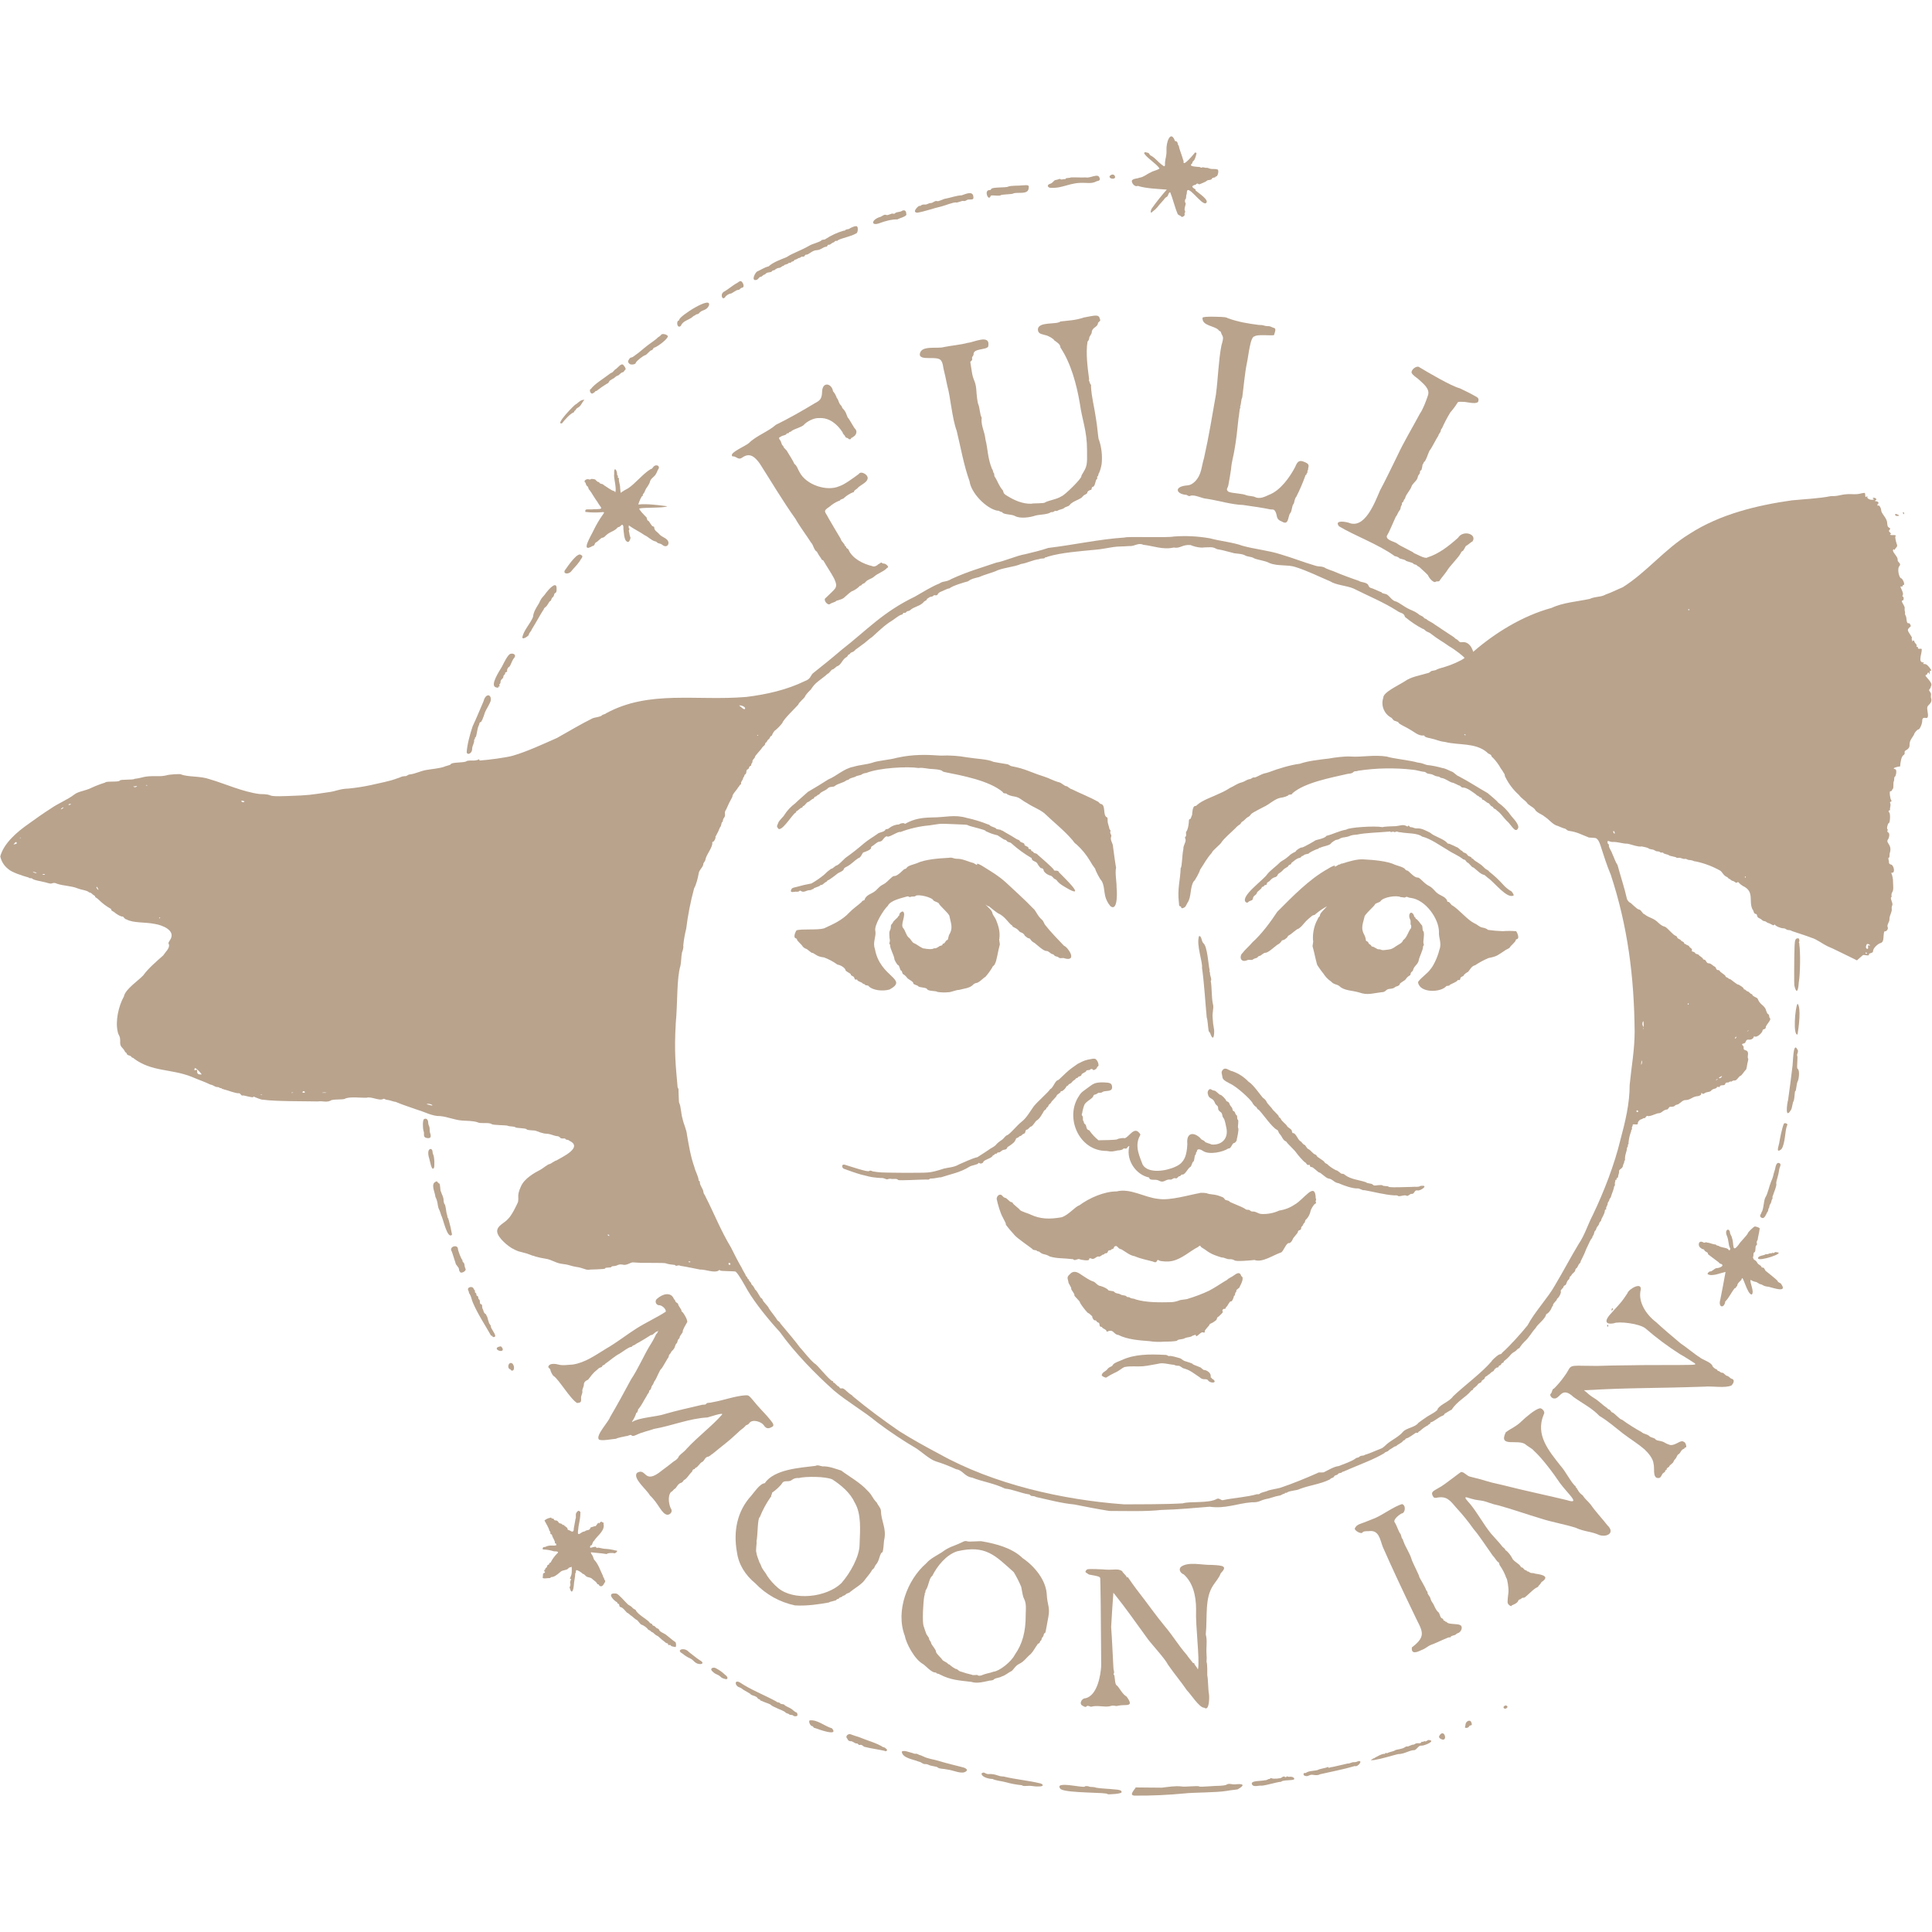 <?xml version="1.0" encoding="UTF-8"?>
<svg id="Layer_1" data-name="Layer 1" xmlns="http://www.w3.org/2000/svg" xmlns:xlink="http://www.w3.org/1999/xlink" viewBox="0 0 2500 2500">
  <defs>
    <style>
      .cls-1, .cls-2 {
        fill: none;
      }

      .cls-3 {
        fill: #b9a38d;
      }

      .cls-2 {
        clip-path: url(#clippath);
      }
    </style>
    <clipPath id="clippath">
      <rect class="cls-1" x=".39" y="176.42" width="2499.22" height="2147.16"/>
    </clipPath>
  </defs>
  <g id="Group_1827" data-name="Group 1827">
    <g class="cls-2">
      <g id="Group_1714" data-name="Group 1714">
        <path id="Path_8400" data-name="Path 8400" class="cls-3" d="m2463.89,664.06c.32-1.92-2.89-.96-1.28.32.96,1.61,1.28,1.28,1.28-.32"/>
        <path id="Path_8401" data-name="Path 8401" class="cls-3" d="m2497.96,895.76c-3.85-4.18,0-2.89.64-7.71,3.85-5.13-10.6-14.14-6.11-14.78,1.28.64,1.28-3.21,2.89-2.89,1.61-.32,0,2.57.96,1.92.96,0,.32-4.82,1.61-4.49,2.57.64,0-2.25-1.61-4.49-2.89-3.53-4.18-4.18-7.39-4.18-.96,0-.96-.32,0-.64.64-.64.96-.96,0-1.28-7.71,0-1.92-11.25-2.25-16.71.96-2.25-5.78.32-4.82-2.25,0-2.25-.96-.32-1.92-1.61,1.28-2.89-2.25-3.85-2.89-6.75.32-1.28-2.57-1.61-1.92-.32q.32.64-.32.32c-1.28-.64.32-1.61-.96-2.57-.64-.32-.64-.64,0-.96.64-.32.32-1.61-1.61-4.49-4.82-7.07-4.49-7.07.32-11.57,0-1.61-1.92-4.49-2.57-3.85-3.85.96-2.25-7.39-4.18-9.96-1.61-3.21-.32-2.57-.64-4.18-.47-1.45-.69-2.97-.64-4.49,1.28-3.85-6.11-9.96-2.57-10.93,1.92.32,1.61-5.13.32-4.82-.64.32-.64-.32-.32-1.92,2.57-2.89-5.46-12.53-1.61-11.25,2.25.96.96-1.92,2.57-1.92.62-.03,1.1-.55,1.07-1.18,0-.15-.04-.3-.11-.43,0-2.57-2.57-7.07-3.85-7.07-2.57-.32-5.46-12.53-2.25-15.75,2.89-3.53-1.92-4.49-2.25-7.71.64-4.18-5.13-8.36-6.11-12.21,0-1.92,1.28-2.57,1.92-.96q.32.64.32-.32c.96-2.57,4.82-3.85,2.57-7.71-.64-1.92-2.25-8.03-1.61-9.64,1.61-.96-.32-1.92-3.21-1.61-2.57.32-5.13-.64-2.89-1.28.64-.32.32-.96-.64-1.92-4.82-3.85,3.53-3.85-1.92-6.75-1.28-.64-1.61-1.92-1.92-5.13,0-6.43-6.11-10.93-7.71-16.07,0-3.53-2.57-8.03-3.85-7.07s-1.61-1.28-.32-2.25q1.29-.97,0-2.25c-.96-1.61-6.11-.64-3.21-2.25,3.53-1.92-3.21-4.82-3.53-2.57,0,.96,1.61.64,1.61,1.28-2.25,1.61-9.96,0-8.68-3.85q.32-.64-.64,0c-3.21,3.21-1.28-3.53-2.89-4.49-5.78.32-6.43,2.25-17.03,1.61-14.46-.32-14.46,2.89-26.67,2.57-15.75,3.21-34.39,3.85-50.46,5.46-45.31,6.43-93.19,18-132.4,43.38-32.14,19.6-55.27,49.49-86.44,69.09-7.07,2.89-14.46,6.75-21.85,9.32-6.75,3.85-13.5,2.25-20.89,5.78-15.1,3.21-35.35,4.82-49.18,11.57-37.92,10.28-73.91,32.78-101.55,56.87-1.92-6.11-5.78-13.18-14.14-12.53-2.57.32-3.21.32-4.82-1.61-2.57-2.89-2.89-1.28-6.11-4.82-7.71-5.13-15.75-10.28-24.74-16.39-2.57-2.25-8.03-4.49-10.28-6.43-.64-1.28-2.89-.64-3.85-2.57-2.89-2.89-3.85-1.61-7.71-5.13-5.46-3.85-8.68-4.18-13.82-7.07-2.57-1.28-11.25-7.39-13.82-8.36-5.78-.96-8.36-6.75-12.53-9.32-.64-.64-6.43-1.28-6.75-2.57-.32-.64-.96-.96-1.28-.64-2.89-1.28-10.61-4.82-13.18-5.46-.64,0-1.92-1.28-2.57-2.89-1.28-4.49-9.96-3.85-12.53-6.11-8.68-2.89-24.42-8.68-33.1-12.53-3.16-1.02-6.28-2.2-9.32-3.53-4.82-3.21-8.03-1.92-12.85-3.21-15.42-4.49-30.85-10.61-46.28-15.1-14.78-4.82-34.06-6.75-48.85-10.93-12.21-4.49-29.24-6.11-42.1-9.64-15.39-2.72-31.05-3.51-46.63-2.36-9.96,1.92-60.41-.32-63.63,1.28-33.74,2.25-66.2,9.64-98.98,13.5-10.61,3.53-17.67,5.13-29.56,8.03-11.57,1.92-28.6,9.64-37.6,10.93-19.6,6.75-37.28,11.57-58.16,21.21-7.39,4.49-10.61,2.25-15.42,5.78-10.61,4.18-21.53,11.25-31.82,17.03-41.78,20.25-61.38,42.74-95.12,69.09-13.18,11.25-24.74,20.57-36.96,30.21-3.21,3.21-2.89,7.39-10.28,9.96-23.78,11.57-49.82,17.35-75.84,20.57-64.59,5.46-125.65-9.32-181.56,21.21-.32.96-4.82,1.61-5.13,2.57-2.25,2.25-9.32,2.57-12.21,3.85-14.46,7.07-32.14,17.67-45.95,25.39-18.96,8.36-38.24,17.35-56.56,22.82-8.36,2.57-33.1,5.78-43.71,6.43-.64-.96,0-2.57-1.92-.96-2.59.84-5.32,1.17-8.03.96-4.49,0-6.43.32-7.07.96-3.53,2.25-19.28.96-20.25,3.85-.64,1.28-7.07,2.25-8.36,3.21-6.75,2.25-15.75,2.89-23.14,4.18-7.71,1.28-13.82,4.82-21.21,5.78-3.21,0-3.53,2.57-7.07,2.25-4.82.32-4.82,1.61-9.64,2.89-9.96,3.85-23.46,6.11-34.06,8.68-9.55,2.04-19.2,3.54-28.92,4.49-11.89.32-15.75,3.53-26.67,4.82-22.5,3.21-22.82,3.85-52.06,4.82-33.1,1.28-13.82-2.25-36.31-2.57-22.17-2.89-44.03-13.18-64.91-19.28-11.57-4.18-27.96-2.57-36.63-6.11,0-.96-16.39,0-19.28,1.28-3.58.8-7.26,1.13-10.93.96-19.92-.32-17.03,1.92-30.21,3.53-.64,1.61-18.64.32-18.96,2.25-1.28,2.25-18,.32-18.96,2.57-6.04,1.85-11.94,4.1-17.67,6.75-7.39,3.85-17.03,4.49-22.17,8.68-9.32,7.07-20.57,11.25-30.21,18-9.64,6.11-19.6,13.18-28.92,19.92-14.8,10.32-32.16,25.11-36.65,42.14,1.32,6.37,4.85,12.06,9.96,16.07,4.49,4.49,18.64,9,26.67,11.25,2.25,1.92,3.53,0,4.82,1.61,3.21,2.25,9.96,2.89,14.78,4.18,4.18.64,7.07,2.57,10.28,1.92,2.16-1.01,4.69-.89,6.75.32,8.36,2.89,18.32,2.57,26.99,6.11,4.82,1.92,9.32,1.92,13.5,4.18.59.66,1.38,1.11,2.25,1.28,1.92,0,3.85,3.21,5.46,3.53.67.28,1.16.89,1.28,1.61,0,.64.32.96.64.96,1.79,1.03,3.42,2.33,4.82,3.85,4.43,4.27,9.4,7.95,14.78,10.93.32,0,.64.64.64,1.28,0,1.61,2.57,1.61,5.13,4.18,3.85,2.89,8.36,5.13,9.64,4.49,1.61.64,1.92,3.21,5.13,3.85,8.36,4.82,24.1,3.21,36.31,5.78,9,1.28,28.6,8.36,19.6,21.21-1.92,2.89-2.25,3.85-1.28,5.13,1.61,4.82-4.49,9.96-7.39,14.46-8.68,7.71-19.6,17.03-25.71,25.71-5.46,6.11-23.46,18-25.07,27.31-7.07,12.53-11.25,32.46-8.03,45.63.96,5.46,3.21,4.49,3.21,12.21-.64,8.03,3.21,7.71,5.78,12.85.96,2.25,1.92,1.61,2.57,2.89.32,3.21,4.49,2.25,6.11,4.49.64,1.61,2.57.96,3.21,2.25,23.14,17.35,47.88,13.18,74.23,23.46,11.25,4.82,17.67,6.75,24.74,10.28,3.53.32,5.78,3.21,9,3.21.9-.07,1.8.15,2.57.64.32.96,3.21.32,3.53,1.61,0,.96,1.61-.32,1.92.64,4.82.96,15.42,5.46,19.92,5.13,1.61-.64,3.21,3.85,4.82,2.89,1.28-.64,13.18,3.53,13.82,1.92.64-.64,1.28-.64,1.61,0,1.28.64,9.32,3.85,10.93,3.53,16.39,2.25,51.1,1.92,71.02,2.25,6.11-.96,10.61,1.61,16.39-.96,2.25-2.57,17.35-.64,19.28-2.89,7.07-2.57,19.6-.64,27.31-.96,6.43-1.92,16.39,4.49,21.53,1.61,1.61-.96,2.57,1.28,6.11,1.28,5.13.96,5.78,1.92,10.28,2.57,9.64,4.18,19.6,7.07,29.24,10.61,8.03,2.25,18,8.03,28.28,7.71,9.96.96,18.32,5.13,28.6,5.78,5.13.32,14.46.32,19.6,2.25,4.49,2.25,13.82-.32,18.32,2.25.64,1.61,19.28,1.28,20.89,2.25.96.96,8.68.64,9.64,1.92s13.82.96,14.46,2.57c1.92,1.92,10.61.96,12.85,2.25,3.21,1.39,6.54,2.46,9.96,3.21,6.43.96,2.89-.64,13.82,2.89,3.85,1.28,3.85-.32,6.75,2.25,1.61,2.57,5.78.32,7.07,1.92.64,1.61,3.85.64,4.82,2.25,18.96,8.68-9.96,21.53-16.71,25.71-.96-.32-7.71,4.49-8.36,4.49-2.57,0-9,5.78-11.57,7.07-8.68,4.49-21.85,11.89-26.03,22.5-5.13,11.25-2.25,12.85-3.53,19.6-1.61,3.53-7.71,17.03-13.18,22.17-4.82,5.46-14.14,8.36-13.82,16.07.64,8.36,15.42,19.92,20.25,22.17,2.19,1.2,4.44,2.27,6.75,3.21,3.21.96,8.68,2.25,11.89,3.21,7.43,3.05,15.2,5.2,23.14,6.43,9.32,1.28,13.5,6.11,23.78,7.07,8.36.96,9,2.57,17.67,3.85,6.11.64,10.93,3.85,15.1,3.53.32-.64,22.17-.32,21.21-1.92.32-1.61,7.71-.32,8.03-1.92.32-.64,1.61-.96,3.21-.96,5.13-.32,5.13-2.89,11.25-1.92,4.82,1.61,9.64-2.57,13.18-2.89,6.84.6,13.7.81,20.57.64,33.42,0,14.46.64,32.78,2.57.78-.1,1.54.28,1.92.96,1.92.96,3.53-1.28,6.43.32,8.68,1.28,16.39,3.21,25.39,4.82,7.07-.32,18,4.82,24.1,1.28.64-.96,1.28-.96,1.61-.32,0,1.61,19.92.64,20.57,1.92,4.18,3.85,11.57,17.67,15.1,23.78,9.96,17.03,28.6,39.85,41.78,53.99,18.96,26.67,46.28,54.63,70.06,75.84,17.03,14.46,38.56,26.67,55.92,41.13,16.38,12.31,33.44,23.68,51.1,34.06,6.75,4.49,16.39,13.5,24.42,16.39,9.12,2.81,18.03,6.25,26.67,10.28,9,1.28,10.28,9.32,20.89,10.93,12.85,5.13,27.64,7.07,42.42,14.14,9.96.96,20.25,5.78,30.21,7.39,1.02-.06,2,.43,2.57,1.28,1.92,1.92,3.53,0,7.39,2.25,16.39,3.53,32.46,8.04,49.49,9.64,14.46,2.89,30.85,6.11,45.31,8.36,21.21,0,46.28.96,67.16-1.28,23.46-.64,42.1-2.57,62.66-4.18,20.25,2.89,35.03-4.18,54.63-5.78,9.32.32,9.64-1.92,17.03-3.85,6.11-.96,12.53-3.85,18.64-4.82,1.92,0,4.18-2.25,5.78-2.25.64,0,1.28-.32,1.28-.96.32-.96,1.61.32,2.57-.64,4.18-2.89,12.21-2.25,17.03-4.82,12.85-4.82,26.35-6.11,38.56-12.21,2.57-2.89,4.18-1.28,5.46-3.85,1.28-2.25,3.53-.96,5.13-3.21.96-1.61,4.49-.96,5.13-2.25.32-.96,2.89-.64,3.53-1.61,2.09-.72,4.13-1.58,6.11-2.57,15.1-6.43,31.82-12.53,45.31-20.57.32-1.61,4.49-1.61,5.46-3.53.89-.75,1.86-1.4,2.89-1.92,1.92-.96,4.49-3.53,6.75-3.53,2.25-2.57,6.75-3.85,8.68-6.43,0-.96,1.28-.96,1.92-1.28,1.28-.32,1.28-2.25,2.57-2.25,3.53-.96,9-5.13,11.89-7.07.64-.96,3.21.64,3.53-.96.96-1.61,1.92-.96,3.21-2.57,2.82-2.53,5.95-4.69,9.32-6.43.34-.02.62-.3.64-.64,0-.96,2.57-.64,2.25-1.92,0-.64.32-1.28.96-1.28,4.49-1.28,9.96-6.75,15.42-8.68,1.92-.64,1.92-2.25,2.89-2.89.96,0,7.39-4.82,8.36-4.49,7.39-11.57,18.32-16.07,25.39-24.74.32-.96,2.57-.32,2.25-1.92,1.28-2.25,2.89-2.25,5.78-5.46,1.92-3.53,4.82-2.25,5.46-4.82.64-2.25,3.53-1.92,4.18-4.49.32-2.25,3.53-2.25,3.85-3.53,0-.32.32-.64.96-.64s2.57-2.25,3.53-2.89c1.28-1.28,2.89-1.28,3.53-2.57,0-1.28,3.53-4.18,4.49-3.85.64.32,1.28-.32,1.61-1.28.32-1.92,2.89-.96,3.21-2.89-.32-1.28,3.21-1.92,3.53-3.21,0-.32-.64-.96.32-.96,2.42-1.84,4.68-3.88,6.75-6.11,5.13-6.43,6.11-4.49,9.64-8.36.84-1.03,1.95-1.81,3.21-2.25.32,0,.64-.32.64-.96,1.75-2.68,3.8-5.16,6.11-7.39,6.43-5.78,9-11.89,14.46-17.67,1.92-4.49,12.85-11.89,13.5-17.67,2.11-1.12,3.88-2.78,5.13-4.82,1.61-1.61,2.25-5.46,3.85-6.43-.96-1.61,3.21-5.46,4.49-7.07.64-.96,0-1.61,1.92-2.89,1.92-1.92,4.49-7.07,3.53-8.68-.64-1.61,3.85-4.82,3.53-5.46-.64-.64,1.92-2.57,2.57-2.57,1.61-1.28,1.28-4.82,4.18-7.07,1.61-1.28.64-3.53,2.25-4.18,1.28-.64,1.28-2.57,3.85-4.49,3.53-2.89,1.61-3.85,3.53-5.78,1.92-.64,2.89-5.46,4.49-6.43,1.6-.96.96-2.89,2.25-4.49,2.57-4.88,4.83-9.93,6.75-15.1,1.61-2.57,4.82-11.57,7.07-13.18.32,0,.32-.32.32-.64-.32-.32.64-1.92.96-2.57,1.92-1.92.96-4.82,2.89-6.43,1.61-1.28.96-3.53,3.21-5.78,2.57-3.21,1.28-2.89,2.57-5.13.64-.64,2.25-2.25,1.92-2.89.64-2.89,4.82-8.04,4.82-12.85.32-.96,2.25-.32,1.61-1.92s2.25-4.82,1.92-6.43c0-1.92,2.25-3.21,2.25-5.46.64-1.61,2.25-2.57,2.25-4.18.96-3.53,3.53-8.68,3.86-12.53.94-.78,1.31-2.04.96-3.21-.32-2.57.96-2.89.64-5.13.64-.64,2.25,0,1.61-1.61-.64-1.61,2.25-.64,1.92-2.89.32-2.89,1.61-4.18,1.28-7.39.64-2.57,4.82-2.89,5.13-7.07.32-1.92,1.92-3.53,1.61-5.46-.32-.32,0-.64.32-.64,1.28-.32.32-2.25.64-3.53.32-5.78,2.25-7.71,2.57-13.18.96-1.28,1.61-2.25.96-3.85.86-.38,1.29-1.36.96-2.25.41-5.29,1.6-10.49,3.53-15.42-.64-1.61,1.61-1.92.96-3.53s1.28-3.21.96-4.49c-.32-.64.64-.96,3.21-.64,3.53.32,3.53-.32,3.53-2.57.8-1.99,2.44-3.53,4.49-4.18,1.61,0,2.25-1.92,3.85-1.28,1.61,0,2.57-3.85,4.18-2.89,3.21,1.28,12.53-4.18,14.78-3.53,4.18-.64,5.46-4.49,10.28-4.82,2.25-.32,2.25-4.18,5.13-3.53,2.89,0,5.13-.64,5.46-1.92.64-.64,5.13-1.28,5.13-2.25,2.57-1.28,4.82-4.82,8.68-4.49,6.43-.32,8.68-4.82,15.75-5.13,1.92-.32,4.82-1.61,4.18-3.53-.32-.96,1.28-.32,1.61.32s1.28.32,2.89-.64c2.57-1.92,5.78-.96,8.03-2.89,2.57-3.53,6.43-2.25,7.71-4.49-.32-1.92,3.53.32,3.85-.96,0-1.28.64-1.61,3.53-1.92,5.13.32,1.92-3.53,6.11-3.53,2.57.32,2.57-1.61,4.49-1.28,1.92.64,1.92-1.61,4.18-1.28,3.85.64,5.46-4.82,8.36-6.11,1.28.32,6.11-7.71,7.07-7.71,1.28-1.92,1.61-8.36,2.57-10.93.64-2.89.64-3.85,0-4.18-.96-2.89,2.57-8.68-3.21-10.28-2.25-.64-2.57-1.61-2.25-4.18-.32-1.92-4.49-3.85,0-4.49,3.53-.64,1.92-4.49,5.46-5.13,3.85.64,7.07-.64,8.03-4.49,2.25,2.89,9.32-2.57,10.93-6.75-.32-2.89,3.53-1.28,4.18-4.18-.64-3.21,8.36-10.28,5.13-12.53-.96-.64-.32-4.18-1.92-4.82-2.25-.96-2.89-6.75-4.18-8.03-3.21-4.82-6.43-4.49-9.64-12.21-.64-1.28-6.43-2.89-6.75-4.82-.32-.96-.64-1.29-.96-.96-.96.32-4.18-3.85-5.13-3.53s-3.21-2.89-4.17-2.57c-.32.32-.64,0-.64-.32-.64-2.57-4.82-4.49-6.75-5.78-2.9,0-9-6.43-11.57-7.39-.96,0-1.61-.32-1.61-.64,0-.96-4.18-1.61-3.85-2.89,0-1.61-7.07-5.13-7.39-6.75-.48-.78-1.33-1.27-2.25-1.28-2.57.64-2.89-4.49-4.49-4.49-1.92-.64-4.5-4.18-7.39-4.18-3.85,0-3.21-4.49-6.11-4.82-.96,0-1.61-.32-1.61-.96.32-1.28-5.46-4.18-5.46-5.13-.96-1.28-3.53-.64-4.82-2.57-.96-1.92-3.85-1.28-4.18-2.57,1.28-3.21-1.92-3.53-3.21-5.46-.32-1.92-3.53-1.92-4.17-2.89,0-.32-.64-.64-1.28-.64-.69-.05-1.23-.6-1.28-1.28,0-1.61-3.85-2.25-4.18-3.53-.64-1.28-4.49-1.92-4.82-3.85-.28-.92-1-1.64-1.92-1.92-3.85-1.28-10.6-10.61-14.14-11.89-1.61,0-5.46-2.25-8.03-4.82-6.11-6.11-10.61-6.11-16.07-9.64-.88-.76-1.85-1.41-2.89-1.92-1.61-.32-3.85-5.78-6.43-5.78-2.25,0-9.96-8.36-11.57-9-.96,0-3.53-3.21-3.85-4.49-3.21-14.46-8.36-29.56-12.21-44.03-2.89-4.18-4.18-9-6.75-14.46-1.61-4.82-4.82-8.03-4.49-11.25.32-.64,0-1.28-.64-1.28-.96-.32-1.61-3.53-.64-4.18,1.92,0,2.89,1.61,7.71,1.28,7.39.32,11.25,2.25,17.35,2.25,3.21.32,15.11,4.82,18.64,3.53,2.25.64,7.39,1.28,9,2.57,0,.32,1.61.96,3.85,1.28,4.18.32,4.5,2.57,7.72,2.57,1.15-.07,2.29.27,3.21.96.96,1.28,3.85,0,4.17.96.64,1.61,6.43,1.92,7.39,3.21.96.96,9,1.92,9.64,2.89,0,.32.96.64,2.57.32,2.89-.64,6.11,2.25,9,1.28,1.92,0,2.25,1.61,6.11,1.61,5.13.64,3.53,1.61,8.03,1.92,10.93,2.38,21.44,6.39,31.17,11.89,2.9,2.25,3.86,6.11,8.36,8.03,2.25.96,1.61,2.25,3.21,2.57.8.11,1.51.58,1.92,1.28,1.61,1.61,3.21.96,5.13,2.57,1.28.96,1.92,1.61,3.21.64.96-.64,1.28-.64,1.61,0,1.59,1.76,3.43,3.27,5.46,4.49,15.75,7.39,7.39,18.96,12.53,30.21,2.25,2.57,1.28,5.46,4.18,6.11,1.28,0,1.61.96,1.92,2.25.32,1.61.96,2.57,3.21,3.53,3.21,1.28,3.21,3.21,6.11,3.53,1.08.09,2.1.54,2.89,1.28,1.92,1.61,3.21.96,6.11,2.89,2.25.96,2.9,1.92,3.86.64.32-.64.64-.96.64-.32,1.92,2.57,8.35,4.82,11.25,4.82,3.21,0,3.53,2.25,6.75,2.25s3.21,1.28,6.11,1.92c8.35,2.89,15.1,4.82,23.46,8.03,6.75,1.92,14.46,8.03,20.57,10.93,8.03,3.21,25.39,12.21,38.24,18.32,1.61-1.61,7.07-6.11,7.71-6.75,1.28-.96,8.68,1.92,7.71-.96.32-2.25,5.78-.96,5.46-4.82.64-3.85,5.78-8.36,9-9.64,5.78-1.28,3.85-8.03,5.13-13.82,0-1.28.64-1.61,1.61-1.61,1.92,0,4.18-3.53,3.21-5.13-1.61-3.53,2.57-6.75,2.25-10.93-.32-3.85,3.85-9.64,2.89-13.5-.32-5.13,2.57-2.57-.32-10.28-.96-2.89-.96-3.85-.32-4.18s.64-1.28.32-2.57c0-5.13,2.89-3.21,2.25-12.21-.32-8.36,0-8.36-1.61-14.46q-1.61-3.21,0-2.57c4.82.64,2.25-10.61-1.61-10.61-1.61-.64-2.25-1.28-2.25-2.89.32-.96-1.61-5.78-.32-5.78,1.61-.32.64-3.85,1.28-5.78,3.85-11.57-5.78-13.18-2.25-18,1.28-1.61,2.89-7.71.32-9-2.89-1.92.64-2.89-.96-4.18-1.28-.64,0-6.43,1.61-8.03,1.61.64,2.57-11.57.64-13.82-1.28-.32-.96-2.57.32-2.57.96,0,.96-.32.64-1.61,0-2.57,1.61-5.46,0-8.68,0-1.61,3.53,0,1.28-3.53-.64-.32-2.89-12.21-.32-10.93,1.61.32,1.92-2.89,2.89-3.21.96,0,.32-8.68.96-9,.5-1.11.72-2.32.64-3.53,0-1.61.32-2.89.64-2.89,1.28.32,3.85-9.64.32-9.96-5.13-1.28,4.49-3.53,6.75-3.53.32-5.46,1.61-12.85,4.18-14.46,3.53-2.25,0-4.49,2.89-6.11,3.53-1.92,5.13-3.85,5.13-6.75-.32-6.43,3.53-9.64,5.78-13.82.32-2.25,4.18-6.75,5.78-6.75s4.82-7.07,4.82-10.93c0-3.53,1.28-4.49,4.82-3.85,4.82.64,1.61-8.36,1.61-12.85s6.11-4.82,5.46-11.57c-1.92-4.82.96-6.43-1.61-8.68m-409.4,182.34c-2.25-4.18,1.28-3.85,1.28.32-.64,0-.96-.32-1.28-.32m169.67,56.87c-.32-2.25,2.25-.32.64.64-.02-.34-.3-.62-.64-.64m-72.63-347.06c.44.05.76.45.71.9-.04.37-.34.67-.71.71-.44-.05-.76-.45-.71-.9.04-.37.34-.67.71-.71m-290.51,162.62h0c0-1.28,2.57,0,1.61.64-.96,0-1.61-.32-1.61-.64m-914.9,1.28c-.32-.64.32-.96.64-.96,1.28,0,0,1.28-.64.96m-34.69,684.17c-2.89,2.25-3.21-3.21-.96-1.92.64.64,1.28,1.28.96,1.92m-386.91-205.67c-1.92-.64-3.85-.96-6.11-1.61,1.61-1.92,10.61,1.61,6.11,1.61m-352.2-242.3c-.32-.32.64-1.28.64-1.28.96.32.32,1.92-.64,1.28m-160.04-58.49c-1.23-.28-2.41-.71-3.53-1.28.64-.96,7.71,1.61,3.53,1.28m-26.99-38.88c1.92-2.25,2.89-.96,2.57.64-.32.64-3.21.96-4.18,1.28.32-.32,1.28-1.61,1.61-1.92m7.39-7.07c1.61-.32,0,.96-.96.96l.96-.96m52.7-37.28c.8-.86,1.79-1.52,2.89-1.92.96.96-4.82,4.18-2.89,1.92m10.61-6.11c2.57-.64,2.57.32.32,1.28-1.61,0-2.25-.64-.32-1.28m86.12-23.14c.56.08,1.12-.03,1.61-.32-.8,1.54-2.69,2.14-4.23,1.34-.34-.18-.65-.41-.9-.7,1.19.2,2.4.09,3.53-.32m14.46-1.28c.17,0,.32.13.32.31,0,0,0,0,0,.01.32.32-2.89.32-1.61-.32.64-.32.96,0,1.28,0m125.97,20.89c0,1.61-3.21,1.61-3.85,0-.64-1.92,2.89,0,3.85,0m61.06,376.95c.64-.64,3.85.32.96.32-.96.32-1.61,0-.96-.32m-116.33-23.46c-10.28.64-2.89-7.39-7.71-5.78-3.21.96-1.28-1.28-1.28-2.25.96-1.28,8.03,6.11,9,8.03m525.41,207.27c1.28-.96,3.53,2.89.64,1.28-.64-.64-.96-.96-.64-1.28m-368.92-183.81c1.48-.32,3.01-.32,4.49,0,3.21.32-8.03.64-4.49,0m546.62-496.81c-.64,2.57-5.78-2.57-7.71-4.18,3.21-.32,8.36,1.92,7.71,4.18M55.02,1131.3c2.89-1.28,5.46,1.61-.32.32l.32-.32m336.78,281.18c1.28-1.28,3.53.32,2.25,1.61-1.61-.32-3.85,0-2.25-1.61m499.06,220.14c.32-.64,2.57-.32,2.57.32s-2.89.64-2.57-.32M127.33,1151.55c-.64,0-2.57-2.57-2.57-3.21,0-2.89,2.89,2.57,2.57,3.21m210.82,265.13c-2.89,0,.32-.96.96-.32.64,0,.32.32-.96.32m1886.68-21.53c-2.25-.32,2.89-2.57,3.53-2.89-.32,1.61-2.25,3.21-3.53,2.89m-107.33,43.06c0-2.89,3.85-.64,1.61.96-.64,0-.96-.32-1.61-.96m9-106.37h0c-.26-.61-.37-1.27-.32-1.92.56.48.7,1.29.32,1.92m-.32-10.28c.96-.96.64,7.71.64,7.39-1.79-2.07-2.05-5.05-.64-7.39m-1.92,50.77c.96.64.64,4.49-.64,5.46.04-1.84.25-3.67.64-5.46m121.77-28.92c-1.28.96-1.61.32-.32-1.28.96-1.61,1.61.64.32,1.28m-61.06-44.99l.32.32c-.64,3.21-2.57-.64-.32-.32h0m35.99,98.65c.64-.64,1.61-1.28,1.61-.96,0,.96-1.61,1.61-2.57,1.92.32-.32.64-.32.96-.96m40.49-62.98c.32-.64.96-.96,1.28-1.28,0,.64-1.28,1.92-2.25,2.57.36-.4.68-.83.96-1.28m-177.39-203.09c22.5,68.13,30.53,133.68,31.17,203.74,0,23.78-4.18,45.63-6.43,69.09,0,24.42-5.78,47.88-11.89,70.7-7.71,32.14-21.21,67.16-35.67,97.37-6.43,12.21-10.61,26.35-18.32,37.6-9.96,16.39-20.57,36.63-31.17,54.31-8.36,15.1-26.35,34.39-35.03,51.1-7.39,9.32-23.78,27.64-32.78,35.35-1.28,2.57-2.57,1.61-4.82,2.89-2.26,1.29-9,7.39-9,8.36-12.21,14.46-35.67,31.81-49.82,45.31-4.49,6.75-15.1,9.64-19.92,16.07.96,2.89-12.53,9-15.1,11.25-2.25,1.61-6.75,4.49-9.96,7.07-3.85,5.78-15.42,6.43-19.92,11.57-4.49,5.78-15.42,11.25-20.25,15.42-7.39,6.75-5.46,5.13-12.53,8.03-5.78,2.25-8.68,3.85-14.78,5.78-2.25.32-2.25,1.61-5.13,1.61-1.29.03-2.53.48-3.53,1.28-1.28,1.61-3.53.96-4.82,2.25-5.78,4.18-15.75,7.39-22.17,9.96-6.11.64-12.53,4.82-18,7.39-1.92,1.92-7.39-.32-9.32,1.61-14.46,6.43-33.42,14.14-46.92,18.64-2.89,1.28-16.39,3.21-18,4.49-.96.64-9,2.25-9.64,3.53-1.01.77-2.32,1.01-3.53.64-12.85,3.85-30.85,4.82-44.03,7.71-2.25.96-5.13-3.21-8.04-1.61-10.61,6.11-35.35,2.89-44.03,5.78-18.64,1.28-57.2,1.28-76.48,1.28-79.38-5.78-168.71-26.02-238.77-65.22-16.39-8.68-35.67-19.28-51.42-29.24-20.57-14.14-41.45-29.56-60.41-45.31-.25-.76-.85-1.35-1.61-1.61-2.08-1.29-4.02-2.79-5.78-4.49-4.18-3.85-5.13-4.49-7.07-4.18-2.89.64-2.57-1.92-4.18-2.57-.96.32-5.46-5.46-6.11-4.82-.96.64-.32-2.57-1.28-1.92-3.85-.32-20.57-22.17-23.46-22.82-7.07-6.11-12.85-14.14-19.28-21.21-6.11-8.36-14.78-18.32-23.78-29.24-.96-.96-1.61-1.92-1.28-1.92s-3.21-3.53-3.53-3.21c-2.25-4.18-8.36-11.25-11.25-15.75-.32-1.28-1.28-2.57-6.11-8.04-2.25-2.25-1.92-4.49-3.53-5.13-.96.64-5.13-8.68-7.71-10.93-.34-.02-.62-.3-.64-.64-.98-2.29-2.4-4.37-4.18-6.11-.32,0-.64-.64-.64-1.28,0-1.28-3.21-3.53-3.21-4.82,0-.64-.32-.96-.64-.96-1.28-.32-.64-1.92-2.25-3.21-.83-.77-1.39-1.78-1.61-2.89,0-.32-4.49-7.39-4.18-7.71-5.13-8.68-9.64-17.67-14.46-27.31-13.18-21.85-20.89-42.1-33.1-66.2-.64-2.25-1.92-1.92-2.57-5.78,0-3.21-4.49-8.03-4.49-11.89.32-2.57-1.92-1.61-1.61-3.21-.32-4.82-4.49-11.89-5.46-16.71-4.82-13.5-7.07-27.31-9.64-42.1-.32-5.78-4.82-15.1-5.78-20.89-1.61-4.49-2.25-17.03-4.18-19.92-.32,0-.64-3.53-.96-15.75.32-4.49-1.28-2.57-1.28-6.11-2.25-26.03-4.49-43.38-2.25-81.62,2.57-27.96.96-57.2,6.11-74.55.96-4.49.96-12.21,1.92-16.71,1.28-2.89,2.25-8.03,1.61-8.68.74-7.48,2.02-14.89,3.85-22.17,2.19-17.68,5.62-35.19,10.28-52.38,2.57-4.18,4.82-13.18,5.78-18.64.32-5.13,6.43-9,6.11-13.18.64-1.92,2.57-2.89,2.89-6.11,1.28-5.78,9.64-15.75,8.68-21.21-.06-.47.26-.9.73-.96.08-.01.16-.01.23,0,1.28,0,3.85-5.13,3.21-6.11-.32-.32,0-.96.64-1.61,1.97-3.51,3.69-7.17,5.13-10.93,1.92-1.28,1.92-7.39,2.89-6.75.32,0,.96-1.28.96-2.57.96-4.18,3.21-3.21,2.57-8.36-.22-1.96.36-3.93,1.61-5.46,2.35-5.62,5.03-11.09,8.03-16.39-.32-3.53,6.11-9,7.39-12.21.32,0,.96-.96,1.61-1.92.64-2.25,2.57-1.28,2.25-3.21-.64-1.92,2.57-4.82,2.57-6.43s1.61-1.92,1.61-3.53c.11-.8.58-1.51,1.28-1.92,2.25-.96.32-5.46,3.21-6.43,2.25-.96,1.28-3.85,3.21-4.18.79-.1,1.36-.81,1.28-1.61,0-2.25,1.61-1.92,1.61-4.49-.32-1.92,2.89-3.85,3.21-5.46-.64-1.28,7.71-9.32,9-11.89,1.92-2.89,3.53-2.57,4.18-5.13,0-.96.64-1.92,1.28-1.92,1.61-1.28.96-2.57,3.21-4.18,2.24-1.61,1.28-3.21,3.21-4.18.64-.32,1.28-.64,1.28-1.28,0-.96,3.21-6.11,4.18-6.11,3.32-2.78,6.33-5.91,9-9.32,1.61-5.13,16.71-19.28,20.89-24.1-.64-1.28,8.36-9,8.36-9.96.64-2.25,5.78-7.71,7.71-9.32,1.87-3.07,4.14-5.88,6.75-8.36,3.85-3.53,11.57-8.68,15.1-12.21,1.28.32,4.82-5.46,6.11-5.46,1.92,0,4.82-4.18,7.07-4.49,4.82-2.57,5.78-8.68,11.25-11.57,2.25-1.61,1.28-2.89,2.89-3.21.72-.13,1.32-.61,1.61-1.28,1.61-2.57,3.53-.64,7.07-5.13,2.57-1.61,6.11-4.49,8.36-6.11,2.89-1.61,10.61-9,12.85-9.96,7.07-6.43,17.35-16.39,25.71-21.21,4.18-2.57,8.36-6.75,12.85-8.03,2.25,0,.64-2.57,3.53-2.25,2.57.32,2.25-2.25,4.49-2.25.92-.12,1.79-.45,2.57-.96,5.46-5.13,12.85-5.13,17.67-10.61,1.61-2.25,3.53-1.61,4.18-3.53.05-.69.59-1.24,1.28-1.28,1.61-.96,1.28-1.61,4.18-2.25,3.21,0,2.89-2.57,5.13-1.92,1.28.64,3.53-.32,3.53-1.28,0-.64,2.57-2.89,3.85-3.21.96,0,9.64-4.82,10.93-4.18,5.13-3.85,18.32-7.71,24.42-9.32,4.18-3.21,7.71-3.85,14.14-5.46,6.43-2.89,14.14-4.82,20.89-7.39,9.32-4.82,24.42-5.46,33.74-9.64,7.39-.96,14.78-5.13,22.82-6.11,3.53-1.61,6.43-.32,7.71-1.61,0-1.28,2.89-.64,3.53-1.61,18-5.46,41.78-7.07,61.38-9,8.36-.64,15.42-2.25,23.78-3.53,6.11-.96,14.14-.64,20.25-1.28,7.71.64,11.57-4.82,18.64-1.61,12.53,1.28,25.39,6.75,39.2,3.53,8.68,1.61,11.25-4.18,21.85-3.21,4.09,1.74,8.43,2.83,12.85,3.21,4.49.32,2.57-.32,10.28-.32,9-.64,8.68,2.57,13.82,2.89,5.78.96,12.85,3.21,19.6,4.82,4.49.64,10.61.64,14.78,3.21,2.57,1.28,8.03,1.28,10.61,3.21,5.78,2.57,14.14,2.89,20.57,6.43,10.93,4.18,23.78,1.61,33.74,5.13,15.1,4.82,29.89,12.21,44.35,18.32,8.03,5.13,21.21,5.46,30.21,9.32,21.21,10.61,38.24,17.35,56.56,28.92,4.18,3.21,7.71,2.25,9.64,6.43.13,1.14.87,2.12,1.92,2.57,6.58,5.41,13.69,10.14,21.21,14.14,1.25.27,2.38.94,3.21,1.92,2.57,2.57,5.13,2.25,8.03,4.82,8.04,6.43,15.42,10.28,23.46,16.07,6.43,3.53,20.25,14.14,19.6,15.1-4.18,3.53-18,9.32-24.74,11.25-4.49,1.61-6.75,1.61-10.93,3.53-2.57,1.92-6.43.96-8.36,2.89-1.06,1.01-2.4,1.68-3.85,1.92-10.61,3.21-20.89,4.49-29.56,10.61-9.64,6.11-27.64,14.14-27.64,21.21-3.19,9.68.83,20.27,9.64,25.39,2.57.96,2.57,4.18,6.43,4.82,1.92.64,3.53,1.28,3.53,1.61-.32,1.92,11.89,7.07,14.46,9,5.46,2.89,11.25,8.68,18,8.03.64,0,1.28-.32,1.28.64s3.53,2.25,7.39,2.89c9,1.92,10.93,3.85,19.28,4.82,17.67,4.49,38.88.64,53.99,13.18,2.57,3.21,5.13,2.25,5.78,4.49.39,1.2,1.18,2.22,2.25,2.89,3.9,4.04,7.25,8.58,9.96,13.5,1.54,2.04,2.93,4.19,4.18,6.43,1.28.96.96,4.18,1.92,5.13,4.27,8.64,10.16,16.39,17.35,22.82,3.53,4.82,8.36,7.39,10.28,9.96,1.92,3.53,8.03,5.46,10.61,9,1.61,3.85,9.96,6.75,12.21,9,6.75,4.49,9,8.68,15.1,11.57,1.28,0,8.36,3.53,10.28,3.85,3.53.64,2.89,2.57,6.43,3.21,11.25,1.61,15.75,4.82,24.42,8.03.96,1.28,9.96.32,11.25,1.92,3.21,2.25,5.13,9,6.11,12.21,3.21,9.96,7.07,22.17,11.89,33.74m331.41,103.09c-.96.64-1.92-.96-.96-1.61.96-.32,1.92,1.28.96,1.61m-.32-10.93c.64-4.49,7.39,1.28,3.53.32-1.61-.64-1.61-.32-1.28,1.92.96,4.18-4.49,2.57-2.25-2.25"/>
        <path id="Path_8402" data-name="Path 8402" class="cls-3" d="m2455.21,667.6c2.89,0,2.89-.64,0-1.92-4.49-2.25-3.53,2.57,0,1.92"/>
        <path id="Path_8403" data-name="Path 8403" class="cls-3" d="m1525.53,1168.27c.32,1.61-.32,4.18,1.61,4.49.69.05,1.23.6,1.28,1.28s.6,1.23,1.28,1.28c5.13-1.28,4.49-3.21,7.07-7.39,5.13-7.39,2.89-20.25,8.03-27.64,1.28-.32,8.03-12.85,8.03-14.78,5.13-7.39,8.36-14.46,15.42-22.17,0-2.25,10.61-10.28,12.21-13.18,2.89-4.82,12.85-13.18,18-18.32,1.75-2.03,3.81-3.76,6.11-5.13,1.28-.96.96-2.57,3.53-3.85,2.25-1.28,4.49-4.49,6.43-5.46.96,0,4.18-2.89,4.18-3.85,3.85-3.21,11.89-6.75,16.39-9.32,6.75-2.89,14.46-10.61,21.85-11.89,3.85-.32,10.28-2.57,10.28-3.53.64-.96,4.82,0,5.13-2.25,16.07-14.14,50.46-20.25,71.02-25.07,3.85-.64,5.78-.32,8.03-2.57,1.61-1.61,3.21-.32,6.11-1.61,23.41-3.52,47.18-3.95,70.7-1.28,4.82.32,10.61,2.57,15.75,2.89,1.92.96,1.92,2.25,6.11,2.57,5.46.64,5.13,2.57,9.96,3.21,3.53.32,2.57,1.28,4.82,1.92,5.46.64,9.32,4.49,14.14,6.11,1.61-.32,8.36,3.85,9.64,3.85,1.92.64,1.92,2.89,5.46,2.57,5.13.64,11.89,6.11,16.07,9,.96,1.92,2.89,1.28,3.53,2.57,0,.96,4.18,1.28,3.85,2.89.05.69.59,1.24,1.28,1.28.96-.32,5.78,4.49,6.75,4.18.32-.32,1.28.96,2.57,2.25,1.61,2.89,3.53,1.92,4.18,3.85.96,1.92,2.57.96,4.49,3.53,6.11,4.49,6.43,6.75,12.85,13.5,5.13,3.85,10.93,16.71,14.46,9.96,2.89-4.49-6.43-13.5-8.68-16.39-4.58-6.77-10.35-12.65-17.03-17.35-1.61-2.57-10.93-9.96-13.5-12.21-12.53-7.07-25.07-15.42-37.6-21.85-1.92-.32-6.75-5.46-8.36-5.78-4.49-1.61-8.03-4.18-12.85-4.82-6.41-1.87-12.97-3.16-19.6-3.85-5.13-1.28-4.49-2.25-12.21-3.21-9.64-2.89-32.46-5.13-39.85-7.71-16.39-2.57-32.78.96-46.28,0-7.39-.64-21.85,1.28-28.6,2.57-14.14,1.61-27.64,3.21-37.6,6.75-11.57,1.28-29.24,6.75-39.2,10.61-6.75,2.57-5.13.32-16.39,6.11-1.92.96-3.53,1.28-3.85.96-1.92-.32-3.21,2.25-5.78,2.25-4.49.96-5.46,2.89-9.96,4.18-5.78,1.28-10.93,5.46-15.1,7.07-4.18,2.74-8.59,5.1-13.18,7.07-9,4.49-22.5,8.68-29.56,15.1-.48.78-1.33,1.27-2.25,1.28-3.85,0-3.85,9.64-4.18,11.89-.96.96-1.28,5.13-2.89,5.13-.96,0-1.28.96-1.28,3.85-.32,4.18-1.28,9.64-3.21,12.21-1.28.64.64,5.46-.96,6.43-.88.71-1.03,2-.32,2.89,1.61,4.18-2.89,7.71-2.57,13.5-1.61,5.46-1.61,23.46-3.53,24.42-.32,15.1-4.49,26.35-2.25,44.99"/>
        <path id="Path_8404" data-name="Path 8404" class="cls-3" d="m1660.51,1125.52c1.92-2.25,5.78-3.21,6.75-5.13,0-.64.96-1.28,1.92-1.61,2.25-.32,1.28-2.25,2.89-2.89,2.25-1.61,5.46-5.13,9.64-5.78.64,0,1.61-.96,2.25-1.61,1.61-1.92.64.32,3.21-1.92,1.61-1.61,5.46-1.28,6.43-2.25.64-1.28,9-5.13,11.25-5.78,1.61.32.96-1.61,3.53-1.61,3.85-1.92,12.21-2.89,13.82-5.46.32-.96,6.11-5.13,7.71-4.82,4.18-.64,3.53-2.57,9.96-3.21,9.64-1.61,4.82-2.57,16.39-3.53,10.28-2.25,26.99-2.57,41.45-3.85.96-.32,1.61-.32,1.61.32.32,1.28,2.89-.96,4.18,0,1.61,1.28,3.53-1.28,5.13,0,1.35.45,2.76.66,4.18.64,7.39,1.61,21.21.64,27.31,5.46,11.57,2.89,23.46,11.89,33.1,17.35,5.46,3.85,14.46,7.39,20.25,12.21,3.53.32,3.53,3.21,5.46,4.18,1.28-.32,5.78,6.43,7.07,6.11.64,0,1.92,1.28,3.53,2.57,3.53,2.89,6.11,5.78,10.28,7.07,1.28-.32,4.82,3.85,5.78,4.18,8.03,5.46,24.74,27.64,33.1,22.5,0-1.92-2.89-6.11-4.49-6.11-3.58-2.33-6.83-5.14-9.64-8.36-5.4-5.97-11.31-11.46-17.67-16.39-.64-1.92-3.85-2.25-6.43-5.13-5.46-5.78-10.61-7.39-13.5-10.28-.96-1.92-2.57-.96-2.89-2.57-.96-1.92-3.85-.96-5.46-3.85-1.92-2.89-4.18-1.92-5.78-3.85-.32-.64-.96-1.28-1.28-1.28-1.28,0-5.13-4.82-6.43-4.49-2.69-1.47-5.48-2.76-8.36-3.85-.32-.96-4.18-.32-4.18-1.92-5.13-5.46-16.39-8.03-22.17-13.18-4.18-1.92-10.61-5.78-16.07-5.46-4.82.32-4.82-1.28-8.36-1.61-2.25.64-2.57-3.21-3.85-1.61-.64.96-.96.96-2.57,0-4.18-2.25-9,0-13.18.32-4.49,0-16.71.64-17.35,1.28-10.28-1.92-44.03.32-46.92,3.21-9.64,1.61-17.35,6.11-25.71,8.03-1.92,3.53-13.5,5.13-14.78,6.11,1.61-.64-15.42,9.32-17.03,9-.96-.64-7.71,3.53-7.71,4.82-1.92,1.92-4.49,1.61-9,6.11-6.43,5.46-5.79,4.18-10.93,7.71-4.49,4.82-12.85,10.61-17.03,15.75-4.49,7.39-35.35,28.6-27.96,36.31,1.92.96,2.25.96,3.53-.32,1.61-1.92,5.78-1.28,5.78-4.49.64-4.18,4.18-3.85,5.13-7.07.32-2.25,6.11-4.82,6.43-7.39,0-.32.64-.64,1.28-.64,1.61,0,1.61-2.57,3.53-2.25.84.05,1.56-.59,1.61-1.43,0-.06,0-.12,0-.18,0-2.25,2.57-2.25,3.85-3.85,5.78-6.75,8.04-2.89,10.28-7.71.64-2.25,2.89-1.61,7.07-6.43"/>
        <path id="Path_8405" data-name="Path 8405" class="cls-3" d="m1421.41,1475.48c-4.56-3.69-8.56-8.02-11.89-12.85-4.82-.96-2.89-5.78-5.46-8.03-1.92-.64-1.28-3.21-2.25-4.18-1.28-1.28.32-4.82-1.28-6.43-.96-1.28-.96-1.92-.32-2.89.55-3.84,1.52-7.62,2.89-11.25,1.61-4.49,11.57-8.68,11.57-11.57.96-2.57,2.57-1.28,5.13-3.21,2.89-2.25,4.18,0,6.75-1.92,3.21-2.57,12.21.32,12.53-5.78,0-5.78-2.57-6.43-10.93-6.75-12.21-.32-13.82,2.25-20.25,6.75-4.49,3.53-8.68,5.46-11.57,10.61-18.96,27.64-.32,71.66,35.67,71.34,6.75,1.28,8.03.64,14.14-.64,3.53,0,7.39-1.28,7.39-2.25.32-.96,3.85.64,4.49-.64.64-.96,4.49-5.46,2.89-.64-3.21,16.71,9,35.03,26.03,38.56.64,4.82,8.03,1.61,12.21,3.85,6.75,3.85,8.36-1.28,14.14-1.28,3.85.96,4.49-2.57,7.71-1.61,2.57.96,3.21-2.57,5.13-2.57s1.92-2.57,3.85-2.25c3.21.64,7.07-7.71,9.96-9.64,1.92-.32,2.57-6.43,4.18-7.07,1.61-.64,1.28-7.39,2.57-8.68,1.28-.64.64-3.53,1.61-3.85.32,0,.64-.64.64-1.61.64-3.53,6.11-.96,7.71.32,8.03,5.46,26.35,1.28,32.78-3.21,3.85.64,4.49-6.43,7.39-7.07,1.61,0,4.18-3.53,3.53-4.82.64-1.92,2.89-12.53,1.92-14.46-1.28-1.28,1.28-9.96-.64-10.93-1.61-1.92.32-4.49-1.92-6.11-1.92-1.61-.96-3.85-3.21-4.82-.95-.34-1.6-1.24-1.61-2.25-.32-3.21-2.57-3.53-3.85-7.07-1.28-3.85-3.53-2.57-4.49-4.49,0-1.28-5.78-7.39-7.39-7.39s-6.11-5.78-8.04-5.46c-1.26-.14-2.48-.58-3.53-1.28-2.57-2.25-5.46,1.92-4.82,4.82,1.28,8.36,6.11,4.82,9,11.57,1.61,4.82,4.49,3.53,4.49,7.71,0,1.92.64,2.89,2.57,4.49,3.85,2.25,1.92,5.78,4.49,8.36,1.92,2.57,2.89,9.96,3.53,12.21,3.21,14.14-6.11,23.14-19.28,21.85-.96-.96-8.04-2.25-8.68-3.85s-5.13-2.25-5.46-4.18c-8.36-8.36-18.64-8.03-17.03,7.39-.64,13.82-3.21,24.1-15.1,29.24-11.89,5.78-35.67,9.64-42.74-2.57-2.89-8.68-11.25-23.46-3.53-37.28.96-1.61.64-2.25-.96-3.85-6.75-8.36-13.18,5.78-18.96,7.07-.64-.96-8.36.32-9.32,1.28-.64.96-19.6,1.28-24.42,1.28"/>
        <path id="Path_8406" data-name="Path 8406" class="cls-3" d="m1565.38,1256c-1.92-8.03-2.89-31.49-8.36-35.67-2.25-1.92-2.25-9.96-5.46-9-3.85,11.25,4.82,33.1,3.85,41.13,2.89,20.25,4.18,44.67,6.11,64.27,1.28,3.21,1.61,12.53,2.25,15.75.32,3.85,1.61,1.92,2.89,6.43,4.82,11.57,4.82-6.75,4.18-7.71-.89-4.45-1.43-8.96-1.61-13.5-.96-7.71,1.92-13.5.32-18.32-1.92-7.39-1.28-23.46-2.89-29.89,1.92-1.61-.96-7.07-.96-9.64.64-1.61-1.61-2.89-.32-3.85"/>
        <path id="Path_8407" data-name="Path 8407" class="cls-3" d="m1569.56,1784.62c-1.28.32-1.61-2.25-2.57-1.92-.32.32-.32-.64-.32-1.92.32-4.49-5.13-7.71-8.36-8.03-.96.64-4.49-3.53-5.46-3.53-1.92-.96-7.71-2.89-9.32-3.85,0-.64-.32-.96-8.36-3.53-5.46-1.28-5.46-3.53-9-4.49-2.57-.64-10.93-3.53-13.82-2.57-1.92-.64-2.25-1.92-6.43-1.61-18.32-.96-37.92-.96-54.31,6.75-2.89,1.28-10.93,3.85-11.89,6.75-1.28,2.25-4.49,1.61-7.07,5.46-2.57,2.89-6.11,3.21-7.07,7.39,0,1.28,5.46,3.85,6.11,2.89,3.09-2.03,6.31-3.85,9.64-5.46,8.04-3.53,9.32-6.11,13.82-8.03,9-1.61,13.82-.32,23.78-.96,6.75-.64,13.5-2.25,19.6-3.21,6.11-1.92,14.14.96,20.57,1.28,1.79.92,3.78,1.36,5.78,1.28,2.57,0,4.82,3.21,7.39,3.53,8.03,2.25,12.53,6.43,19.92,11.25,4.82,4.49,7.39,1.28,10.61,3.53,2.89,5.13,13.5,4.18,6.75-.96"/>
        <path id="Path_8408" data-name="Path 8408" class="cls-3" d="m1606.2,1651.26c-1.28-4.49-3.85-5.13-9-1.28-3.21,2.57-7.39,3.85-9.32,6.11-7.71,4.49-15.42,9.96-23.46,14.14-8.74,4.08-17.76,7.52-26.99,10.28-.96.96-10.28,1.28-11.57,2.25-3.29,1.27-6.76,2.03-10.28,2.25-14.78.32-31.81.64-45.95-3.53-2.89-1.61-4.49-.64-7.39-2.25-1.92-1.61-3.53,0-4.49-1.61-1.61-1.92-5.13-.96-7.71-2.57-3.21-1.92-5.46-.64-8.03-3.21-1.28-1.92-7.07-.96-8.03-2.57-.64-1.28-5.13-3.85-9.64-5.13-4.49-.32-6.43-5.13-10.28-6.11-4.18-1.28-11.25-6.11-15.1-8.68-4.82-3.53-10.28-5.78-14.78-.32-4.49,3.85-2.25,5.78-1.61,9.96-.64.96,4.49,7.71,3.53,8.36-.32,1.92,4.82,6.43,4.18,9-.32.64,7.39,7.71,7.07,8.68.32,1.92,7.71,11.57,10.28,13.82,1.61.32,6.75,5.13,5.78,5.13-.32.64,1.92,5.13,3.53,4.49,2.25,0,1.92,2.57,4.18,2.89,2.57.32.64,5.46,3.53,5.46.96,0,1.61.64,1.61.96,0,.96,5.78,2.89,5.46,4.49,0,.96.32.96,1.61.64,7.71-3.53,7.71,4.18,13.82,4.49,11.25,5.78,26.67,7.07,40.17,8.04,6.38,1.01,12.85,1.23,19.28.64,1.28,0,16.71,0,16.71-1.61,2.25-1.92,6.75-.96,9.96-2.89,4.82-1.92,6.43-.64,9.96-3.21,1.28,0,4.18-2.25,4.18-.32.64,3.85,6.75-5.78,9.32-3.85,1.92.32,2.25.32,2.25-1.28-.64-1.92,6.11-7.39,6.11-9,.96-1.61,2.89-1.28,5.78-3.53,4.18-2.57,3.53-3.53,4.18-5.46,1.54-.99,2.95-2.17,4.18-3.53,2.89-2.57,3.53-3.85,2.89-4.49-1.28-1.28.96-3.85,2.57-3.21,1.28.64,1.61-2.89,2.57-2.89.64,0,4.18-7.71,5.46-6.75,1.61.64,3.85-5.46,3.85-6.43,0-.64.32-.96.64-.96,1.28-.32.64-3.85,1.92-4.49.64-.64.96-1.28.64-1.92-.64-1.61,4.82-3.53,4.49-5.46,1.92-3.53,6.11-11.89,1.92-13.5"/>
        <path id="Path_8409" data-name="Path 8409" class="cls-3" d="m1702.6,1551c-.64-23.46-15.1.96-27.31,7.71-5.97,4.04-12.79,6.68-19.92,7.71-6.94,3.21-14.53,4.75-22.17,4.49-5.78,0-7.07-3.53-12.85-3.21-2.25,0-2.89-2.57-5.78-2.25-1.31.1-2.6-.37-3.53-1.28-4.18-2.89-20.57-8.68-19.92-9.32-1.92-2.25-5.13-.96-6.43-3.21-.64-1.16-1.66-2.07-2.89-2.57-9.96-4.18-12.53-2.89-18.96-4.49-.96-.96-9.32-1.61-10.93-.64-11.89,1.92-37.92,9.96-53.03,7.39-17.67-1.61-35.99-14.14-53.99-9.64-16.39,0-35.67,8.68-48.2,18-5.46,1.61-13.5,12.21-22.82,15.42-16.07,2.89-27.64,2.25-39.85-3.21-2.57-1.61-12.85-4.18-14.46-6.43,0-.96-9-7.39-9-8.68-.34-.76-1.09-1.26-1.92-1.28-1.61.32-6.11-5.46-7.71-5.46-1.25-.27-2.38-.95-3.21-1.92-3.85-5.13-8.03-.32-8.03,3.21,1.28,6.43,4.82,18.96,8.03,24.1.32,1.28,3.85,6.75,3.85,8.36-1.61.32,9.96,12.85,11.57,14.78,3.85,4.18,17.03,13.18,22.5,17.35.96,2.25,5.13,1.28,6.11,2.57,0,.96,3.21.64,3.53,1.61,5.13,4.18,6.11,1.61,13.18,5.78,9.64,2.89,17.03,1.92,30.21,3.53,1.92,2.89,6.11-1.28,8.36,0,.64.64,13.18,2.89,12.21,0,.32-1.28.96-1.61,2.57-.96,4.49,2.25,6.11-2.89,9.96-2.57,1.92.96,4.18-2.57,6.11-2.57,1.61,0,.64-1.61,3.21-1.61,2.89.32,1.92-4.18,4.82-3.85,2.57,0,1.28-1.28,3.53-1.61,2.57-.32,1.28-3.53,4.18-3.85,2.57-.64,3.21,3.85,7.39,4.18,5.13,2.89,10.93,8.03,17.35,9,7.39,3.21,15.75,4.82,23.14,6.75,3.21,1.61,4.82,1.28,5.78-.96.64-1.28.96-1.28,2.57-.32,1.92,1.28,11.89,1.92,17.03.64,12.85-2.89,22.5-12.53,33.74-18.32,1.28-1.61,2.89-1.92,2.89-.64,1.28,1.92,4.18,2.89,7.07,5.13,7.39,5.78,15.42,7.71,20.25,9.32,3.21-.32,6.43,2.57,10.61,2.25,2.01-.12,4.01.33,5.78,1.28,1.28,2.25,23.78,0,26.03-.32,9.96,3.85,23.78-6.11,35.03-9.96,2.57-2.25,6.11-11.25,9-11.89,1.61.64,4.18-1.61,5.46-4.82.96-2.89,6.11-7.07,6.75-9.64.32-3.21,4.18-1.28,4.18-4.82,0-1.28.64-2.25.96-2.25.96,0,2.25-4.82,3.21-4.49.96-.64.64-3.85,2.25-4.49,2.93-3.01,4.94-6.81,5.78-10.93.32-2.25,4.18-8.68,5.78-9.32,1.28-.64,1.61-1.28,1.28-1.92-1.61-1.28,1.28-4.18-.32-4.82"/>
        <path id="Path_8410" data-name="Path 8410" class="cls-3" d="m1032.26,1153.8c1.92.32,2.57-2.57,4.49-.64,3.53,2.25,6.75-1.28,10.93-1.28,2.89,0,1.92-.96,3.85-1.28.64,0,1.28-.32,1.28-.64-.32-.96,8.68-3.21,8.36-4.18,0-.32.64-.64,1.61-.64,1.61.32,4.82-3.85,6.11-3.85.96,0,1.61-2.25,2.57-2.25s9.32-6.11,11.89-8.36c2.25-1.92,8.04-3.21,8.68-6.43,0-.64,1.61-1.92,3.85-2.89,6.11-3.21,9.64-7.71,14.78-10.93,3.21-.32,4.82-6.11,6.43-7.39.96,0,10.93-3.85,9.96-5.78.02-.92.5-1.77,1.28-2.25,1.92-.64,7.07-6.11,9.32-5.78,4.49-.64,4.49-3.21,7.39-5.78,1.61-1.28,2.25-1.61,3.21-.96,2.57,1.28,14.78-7.39,16.71-5.78,12.18-4.63,24.94-7.55,37.92-8.68,13.82-1.92,10.28-2.57,29.89-1.61,17.67.64,18.64.64,19.92,1.61,3.21,1.61,23.46,5.78,22.82,7.39,0,.32.64.64,1.28.64,3.99,1.97,8.2,3.48,12.53,4.49,1.61-.32,9.32,6.11,10.93,6.11,1.04.16,1.97.74,2.57,1.61,1.92,2.25,3.85.96,6.11,3.21,8.01,7.19,16.73,13.54,26.03,18.96,0,4.49,5.78,3.53,7.39,7.07.96,2.25,4.82,6.75,5.13,6.11.32-.96,2.89.96,2.89,2.25,0,2.25,4.18,5.78,8.36,7.07,3.53.64,3.85,3.85,6.75,4.82,1.06.47,1.96,1.26,2.57,2.25,2.89,4.18,11.57,8.68,16.07,11.25,20.89,10.61-10.93-19.28-13.82-22.5-.96-3.85-7.07-.64-6.75-3.53-2.25-3.21-18-16.71-20.89-19.28-1.28-2.25-4.49-1.28-5.46-3.21-.64-1.61-2.57-.64-2.89-2.57-.32-2.25-3.85-.64-3.53-2.89.31-2.25-5.46-2.25-5.13-4.49,0-2.57-4.82-2.25-5.78-4.18-1.61-2.57-2.57-1.28-6.11-3.85-6.43-4.18-11.25-6.43-16.71-9.96-.96,0-1.61-.32-1.61-.64-.64-.96-6.11-.64-6.43-1.92-.96-1.61-7.07-2.57-8.03-4.18-.67-.73-1.58-1.19-2.57-1.28-8.85-3.56-17.99-6.36-27.31-8.36-16.39-4.82-26.99-.64-45.31-.64-14.46.32-23.14,2.25-33.1,7.39-.53.79-1.59,1-2.37.47-.07-.05-.13-.1-.19-.15-1.28-.96-6.43.32-6.43,1.28-4.8.14-9.42,1.83-13.18,4.82-1.28,1.61-3.85.96-4.82,1.92-.96,3.21-8.04,3.21-10.61,5.78-6.75,4.82-10.28,6.43-17.35,12.21-7.61,6.61-15.55,12.83-23.78,18.64-2.25,1.92-8.03,8.36-10.93,9.64-2.57.32-5.13,4.49-7.71,4.49-3.23,2.29-6.24,4.87-9,7.71-5.12,4.22-10.61,7.98-16.39,11.25-6.5,1.14-12.94,2.64-19.28,4.49-4.82.96-6.11,1.61-6.75,3.21-2.57,5.46,4.49,2.57,6.75,2.89.32,1.61,0-.32,1.61,0"/>
        <path id="Path_8411" data-name="Path 8411" class="cls-3" d="m1029.37,1051.61c1.92-.32,0-1.61,1.28-1.92,1.28,0,5.46-4.82,6.75-4.49,1.61,0,.64-2.25,2.25-2.25.96.32,4.82-5.46,5.78-5.13.96.33,5.78-4.49,6.75-4.18,1.61-.32.96-2.57,3.21-2.89.96-.32,1.92-.96,1.92-1.28.64-1.28,2.57-.64,3.53-2.57,2.57-2.89,6.75-3.53,9.96-6.43,2.89-3.53,7.39-1.28,9.64-3.53,2.89-2.57,10.61-4.18,13.82-6.43.96-1.28,3.21-.96,4.18-1.92,1.28-1.92,7.07-2.57,9-3.85.64-.96,7.39-1.61,8.03-2.89,1.67-.96,3.54-1.51,5.46-1.61,16.39-6.75,53.67-8.68,67.81-6.43,4.82-.96,12.21,1.28,17.35,1.28,4.18.32,9.96.64,12.85,2.25.96,1.28,1.61.96,2.89,1.61,22.17,4.49,58.16,10.93,75.84,26.03,0,2.25,4.49,1.28,5.13,2.25,0,.96,6.43,3.21,10.28,3.53,6.75,1.28,8.36,4.49,15.75,8.36,8.68,5.78,15.1,7.39,22.5,13.18,10.61,10.28,26.35,22.82,36.31,34.71,1.92,1.92,1.61,3.21,5.46,5.78,6.81,6.16,12.66,13.31,17.35,21.21,1.99,3.59,4.24,7.03,6.75,10.28,0,1.92,6.75,14.46,7.71,14.78,3.85,4.82,3.85,15.1,5.13,20.25,1.19,4.86,3.5,9.37,6.75,13.18,10.61,8.36,8.36-23.14,8.03-24.1.32-6.11-2.25-18.96-.64-25.71-.64-2.57-2.89-18.96-3.85-26.35,0-5.46-4.18-9-2.57-13.5,1.28-2.57-1.92-3.85-.96-6.75.64-3.21-.96-1.61-1.28-3.85-.32-2.89-2.57-7.07-2.25-10.93,0-2.89-.32-3.85-1.28-3.85-5.13-2.89-.96-15.42-7.07-17.03-2.57-.32-2.25-2.57-5.13-3.53-9.64-5.46-22.82-10.61-33.1-15.75-1.28.32-5.46-3.85-6.75-3.85-2.25.32-6.75-4.82-9.96-5.13-6.43-1.61-12.85-5.46-19.28-7.39-17.35-5.46-23.78-9.96-41.13-13.18-3.53-.64-3.53-2.57-7.39-2.89-6.75-.96-10.93-1.92-16.71-2.89-7.39-3.53-22.17-3.85-34.06-5.78-11.23-2.04-22.66-2.79-34.06-2.25-17.67-1.28-35.67-1.92-57.2,2.89-8.68,2.57-24.42,3.53-31.81,6.43-7.07,2.25-15.75,2.57-24.1,5.13-12.21,2.25-21.53,11.89-32.46,16.39-8.03,5.13-18,11.25-26.35,16.07-4.18,3.85-12.21,10.61-16.39,14.78-5.59,4.14-10.38,9.25-14.14,15.1-.96,2.25-7.07,7.07-8.03,10.61-1.61,3.85-1.92,4.18-.64,5.78,3.53,9,19.28-17.67,23.14-19.28"/>
        <path id="Path_8412" data-name="Path 8412" class="cls-3" d="m1292.23,1491.23c2.89,0,3.53-3.21,7.39-3.53,4.49-.64,2.57-2.57,4.82-3.85,3.05-1.78,5.86-3.94,8.36-6.43,0-.64.32-1.28.64-1.28,1.28-.96.32-3.21,3.21-3.85,2.57-.96,1.61-1.92,3.53-2.25s2.25-2.25,4.49-2.89c3.21-.96,1.28-5.13,4.18-5.46,1.28.32,3.85-3.85,5.13-3.85,2.25-.32,5.78-6.75,7.07-7.71,4.18-1.92,7.71-9,9.64-12.21,0-.96,3.21-2.25,3.21-3.53.13-.72.61-1.32,1.28-1.61,1.92-.96.96-2.89,3.21-4.18.96-.96,1.92-1.92,1.92-2.25,0-.96,7.07-7.39,7.07-8.68-.32-.96,5.46-3.85,5.13-4.82-.64-.96,1.28-.96,1.92-.96,2.29-1.42,4.17-3.42,5.46-5.78,0-1.28,2.25-.64,2.57-2.25,1.28-1.92,2.89-.96,4.82-3.85,1.92-2.57,3.21-1.92,4.49-3.85.64-1.61,2.57-.64,3.21-2.25.96-1.61,3.85-.64,4.49-3.21.64-2.25,5.46-2.89,6.11-4.82,0-1.61,4.49-.64,5.13-1.92.64-.96,3.21-.96,3.53.32s4.49-.64,5.13-2.57c.32-.96.64-1.61.96-1.61,2.25,0,.96-6.43-1.92-9-1.61-2.57-8.36,0-10.28,0-6.11,1.28-9.32,3.53-13.5,5.46-6.11,4.49-9.32,6.11-15.75,12.21-8.68,8.36-9.32,9-10.28,9-3.53,1.28-6.11,10.28-9.64,11.57-2.25,3.85-16.07,15.75-21.21,22.17-5.13,7.07-9.32,15.1-16.07,20.25-5.46,4.18-15.75,17.03-18.96,17.35-3.21,1.92-2.89,3.85-8.03,7.07-8.03,5.46-3.21,4.82-12.85,9.96-4.82,3.53-12.21,8.03-17.03,11.25-6.43,1.28-18.32,7.07-23.78,9.32-7.07,4.18-13.82,3.85-19.6,5.46-20.25,6.43-18.96,5.13-49.82,5.46-35.99-.32-31.81-.32-42.74-1.92-.64-.96-4.18-1.28-4.18-.32-1.92,1.61-25.39-6.43-30.85-8.03-5.78-1.92-4.49,4.49-1.61,5.13,5.13,1.92,15.1,5.46,21.85,7.39,9.32,1.92,10.28,3.53,26.03,4.49,4.49-.32,6.43,2.25,8.36,1.61,1.21-.52,2.53-.74,3.85-.64,3.85.96,7.71-.96,9.96,1.61,1.61.96,28.6-.64,36.31-.64,5.78.64,2.89-1.61,7.07-1.28,3.85,0,8.68-1.61,12.21-1.61,12.53-4.18,24.42-6.11,36.31-13.5,3.21-2.25,10.93-2.57,11.89-4.82,0-.64.32-.32,1.28,0,1.61,1.28,5.13,0,5.13-1.92,2.25-2.89,10.28-4.18,12.21-7.71,0-.64.32-.96.64-.64,1.28.64,1.61-2.25,3.21-1.92.96,1.28,1.61-2.25,3.53-1.61"/>
        <path id="Path_8413" data-name="Path 8413" class="cls-3" d="m1093.96,1255.03c.32,2.57,7.39,4.18,7.07,6.43.64,1.61,4.18,1.61,4.49,4.18.64,1.92,1.28,2.25,2.25,1.92s1.61,0,1.61.64c.32,1.61,6.11,2.89,6.75,4.18.96,1.28,2.89.64,3.21,1.92,0,.96,4.82.64,4.49,1.61,5.46,5.78,18.64,7.07,27.31,4.49,25.07-13.82-12.53-15.42-18.96-52.38-3.21-8.36,1.61-15.75.64-22.82-2.57-7.07,10.61-28.28,16.07-33.1,3.21-7.07,17.67-9.96,25.39-12.21,1.28-.32,2.57,1.61,4.18.64,1.92-.96,4.82.32,6.43-1.28,3.21-2.57,21.53,1.92,22.82,5.78,1.28,1.61,7.07,2.57,7.39,4.49.96,2.57,13.5,13.18,13.5,16.07,1.28,7.39,4.82,14.14.64,22.17-2.57,3.53-1.92,8.36-3.53,8.68-1.61-.32-3.21,4.82-4.82,4.49-.69.05-1.23.6-1.28,1.28-.32,1.92-3.85,1.28-4.49,2.57-1.61.64-3.53,2.89-6.43,2.25-2.57,1.92-9.32.96-12.53.32-2.57.64-9.64-5.46-13.18-6.75-2.89-.96-4.49-5.78-7.07-7.39-3.53-2.89-4.49-9.64-7.39-12.53-3.53-4.49,4.18-16.71.32-20.89-1.28-1.28-5.13,1.61-5.13,3.85.32,1.61-2.25,1.92-1.92,3.21-.32.64-6.43,5.46-6.43,7.07-.96,1.92-2.89,2.25-2.57,5.46-.32,5.46-2.57,3.85-1.92,11.25,0,5.78,1.28,5.13.32,8.68-1.28,2.57.96,2.25.64,4.18,0,4.18,5.13,13.18,5.46,17.03-.32,1.28,3.85,8.36,4.82,8.36,1.61-.32,2.57,7.07,3.85,7.07,1.28-.32,1.61,4.49,2.57,4.49,2.18,1.28,4.05,3.03,5.46,5.13,1.28,1.61,8.36,4.82,7.71,6.75.32,1.92,5.13,2.25,6.43,3.85,1.28,1.92,10.61,1.28,11.57,3.85,1.61,2.89,12.53,1.92,13.18,3.53,5,.75,10.08.86,15.1.32,2.57,0,10.28-3.21,12.85-2.89,5.46-1.61,14.46-2.25,18.32-6.75,1.11-1.18,2.58-1.97,4.18-2.25,3.21,0,9.32-6.75,11.89-8.03,3.22-3.71,6.12-7.69,8.68-11.89.64-2.57,3.53-2.89,3.53-5.13,1.92-1.61,4.18-17.35,6.11-23.78.96-1.61-1.28-6.75-.32-8.68.96-8.68-.96-15.75-4.18-23.78-1.92-4.49-4.18-6.11-4.82-9-.64-4.18-6.43-8.03-9-11.25.64.32,3.85,2.89,4.18,2.25,0-.32.32,0,.96.64,2.25,1.92,8.36,6.75,10.93,8.36,9,3.85,13.5,12.53,17.67,15.42.64,0,.96.64.96,1.28,1.92,2.25,5.78,2.25,9,6.75,1.92,1.92,2.89.96,5.46,3.21,2.89,2.89-.32,1.28,3.85,4.18,2.25,2.25,4.18,1.28,4.82,2.57,1.36,2.26,3.38,4.05,5.78,5.13,3.85,3.21,11.89,10.61,15.1,10.28,3.21,0,5.46,3.85,8.03,4.18,2.25.32,1.92,2.57,4.82,2.89,1.28.27,2.49.82,3.53,1.61,1.61,1.61,5.46-.32,7.39.96,16.71,4.49,4.49-14.46-.96-16.39-7.07-7.39-18.32-18.96-24.1-26.67-1.61-1.61-1.92-4.82-4.49-7.07-5.78-4.82-7.71-11.89-11.25-14.46-9.96-10.61-24.1-23.14-35.35-33.74-10.93-9.64-16.71-12.53-28.28-19.92-4.82-3.21-9.96-5.46-9-3.53,1.61,2.89-5.13-2.57-5.78-1.92-5.13-1.28-11.89-4.82-18.32-5.13-8.68,0-5.78-2.25-12.85-1.28-12.21.64-30.53,1.92-41.13,7.07-2.57.96-11.89,3.21-12.85,5.78-.54.78-1.34,1.35-2.25,1.61-1.28-.96-8.03,8.36-13.18,9-2.25,0-2.57.32-7.71,5.13-8.03,8.03-7.71,4.18-14.78,11.57-6.11,7.07-13.18,6.11-16.39,13.18-.32,2.89-2.57.64-4.18,3.85-4.82,4.49-10.93,8.36-15.75,13.5-9.96,10.61-21.21,15.1-32.78,20.57-9,2.57-28.92.32-35.67,2.57-.96,1.28-4.82,9-.96,10.28.96.32,1.61.96,1.61,1.61-.32,1.28,6.75,7.39,7.07,8.36,0,.96,3.53,3.53,4.49,3.53,2.57.64,6.75,6.11,9,5.46,4.18,2.25,5.78,4.82,14.46,5.78,6.17,2.34,12,5.47,17.35,9.32,5.13.64,10.28,5.13,10.28,6.75"/>
        <path id="Path_8414" data-name="Path 8414" class="cls-3" d="m1837.89,1534.61c-2.89,1.92-4.49.64-12.53,1.28-21.85.64-27.31.64-28.6-.32-1.28-1.28-6.43-.32-7.71-1.61-.96-.64-2.25-.64-6.11-.32-4.49.64-5.13.64-6.43-.64-2.25-2.25-6.43-.96-9-3.21-8.35-2.91-19.28-3.55-27-9.32-1.06-1.17-2.61-1.77-4.18-1.61-1.28,0-5.78-4.82-7.39-4.49-3.69-1.83-7.14-4.1-10.28-6.75-1.92-2.57-3.21-1.28-4.82-3.85-.96-2.25-9.32-6.11-9.96-8.03-.42-.95-1.24-1.66-2.25-1.92-2.89-.96-5.46-5.46-8.36-6.75-2.57-.96-3.53-5.13-5.46-5.78-2.25-.64-2.89-3.53-5.46-4.82-3.21-2.25-5.46-10.28-9.32-10.28-.32.32-.96-.64-1.28-2.25.32-2.89-5.78-4.82-6.43-7.07-.64-1.61-7.07-6.43-7.71-8.68-.64-1.28-1.61-2.25-1.92-2.25-.64,0-.96-.32-.96-1.28.32-1.28-8.36-8.68-8.36-9.64,0-.64-7.07-7.71-7.07-8.68-1.08-2.41-2.87-4.42-5.13-5.78-3.21-3.53-12.53-17.35-18.64-20.89-5.78-6.11-12.94-10.74-20.89-13.5-4.49-.64-8.68-6.11-12.53-1.61-2.57,3.21-.64,5.46-.32,9,.32,2.89,1.92,4.49,9.32,8.36,9,3.85,26.35,19.92,29.56,25.07,0,.96,3.53,5.13,4.49,5.13,1.28.64,1.28,3.21,3.53,3.85,5.13,4.82,17.03,22.82,23.78,26.03,2.25,1.28,1.28,3.21,3.85,5.78,2.89,3.21,3.85,8.03,8.03,9.32,1.28,2.57,10.93,11.25,12.53,13.82,1.92,2.89,9.32,11.57,11.89,13.18,2.25.96,1.61,4.18,5.46,3.21,1.61.32,0,2.89,2.89,2.89,1.92-.32,8.36,6.75,9.96,7.07,1.28-.64,8.36,7.07,11.89,7.71,5.46.64,7.39,5.46,13.18,6.11,6.43,2.89,18,7.07,24.74,6.75,2.25-.32,6.11,2.89,8.68,2.25,11.25,1.92,26.67,6.11,38.88,6.75,1.4-.26,2.84-.15,4.18.32,1.28,2.25,8.68-1.61,11.25,0,2.25,1.61,4.49-2.89,7.07-2.25,3.85,0,2.89-5.46,7.39-4.49,3.85.96,15.75-7.71,3.53-5.78"/>
        <path id="Path_8415" data-name="Path 8415" class="cls-3" d="m1943.94,1204.9c-6.13-.2-12.25-.74-18.32-1.61-1.96-1.53-4.29-2.53-6.75-2.89-4.49-.64-6.75-3.85-11.25-5.78-8.68-4.18-19.28-17.35-27.96-22.82-1.61,0-3.85-5.13-5.78-4.82-.96,0-1.28-.32-1.28-1.61-3.21-6.75-10.61-5.78-16.39-13.18-7.07-7.71-6.75-3.85-14.78-11.57-5.13-4.82-5.46-5.13-7.71-5.13-5.13-.64-11.57-9.96-13.18-9-.91-.26-1.71-.83-2.25-1.61-1.28-2.57-10.28-4.82-12.85-5.78-10.61-5.13-28.92-6.43-41.13-7.07-8.03-.64-19.6,2.89-27.64,5.46-1.92-.32-2.25,1.28-3.53,1.28-.32-.32-1.61.32-2.89,1.28-2.57,1.61-3.85,1.92-2.89.64.96-1.61-4.18.32-9,3.53-24.42,13.5-45.95,35.99-65.56,55.59-8.03,12.21-19.92,28.6-32.14,39.53-4.82,5.78-8.68,8.36-14.46,15.75-2.57,6.11,1.28,10.28,7.71,7.39,1.92-1.28,5.78.64,7.39-.96,1.05-.79,2.25-1.33,3.53-1.61,2.89-.32,2.57-2.57,4.82-2.89,2.57-.32,4.82-4.18,8.03-4.18s10.93-7.07,15.1-10.28c2.4-1.08,4.42-2.87,5.78-5.13.32-1.28,2.57-.32,4.82-2.57,4.18-2.89.96-1.28,3.85-4.18,4.18-1.92,9.96-8.36,13.18-9,7.07-5.13,5.78-7.39,16.39-15.75,1.61-1.92,3.85-1.61,5.13-2.57,0-.32,1.28-1.28,2.89-2.57,3.84-3.01,7.92-5.7,12.21-8.03-2.25,3.21-8.03,7.39-9,11.25,0,.96-.32,1.92-.64,1.92-1.92,1.28-2.25,3.85-4.18,7.07-3.27,7.48-4.7,15.63-4.18,23.78.96,1.92-1.28,7.07-.32,8.68,1.92,6.43,4.82,21.85,6.11,23.78,2.57,3.53,4.18,6.43,7.71,10.61,2.55,4.1,5.94,7.61,9.96,10.28,3.53,4.18,7.71,3.21,10.93,6.11,5.78,5.78,17.35,5.46,25.39,8.03,10.93,3.85,17.35.96,28.6-.32,6.75,0,4.82-4.18,11.89-4.49,4.49-.32,4.82-1.61,7.07-2.89,1.61,0,4.82-1.92,4.82-2.57-.64-1.92,6.43-4.82,7.71-6.75,1.32-2.17,3.21-3.95,5.46-5.13.32,0,.96-.96.96-2.25.96-3.53,2.57-1.61,3.53-5.78,1.28-4.18,6.43-6.75,7.07-11.89.64-3.85,5.46-12.85,5.46-17.03,0-1.92,1.92-1.61.64-4.18-.96-2.25,1.92-13.82-.32-16.07-1.61-1.28-.32-7.07-2.25-8.03-1.61-1.92-5.13-7.39-7.39-8.03-.32,0-.64-.32-.32-.64.32-1.28-2.25-1.28-1.92-3.21-3.21-8.03-8.68-2.57-5.13,4.82,1.28,2.25,0,5.13.96,7.07.96.64.32,5.13-.64,5.13-2.89,4.18-4.82,11.57-9.32,14.46-1.61,4.18-5.13,5.13-9,7.71-7.07,5.13-8.36,4.18-15.1,5.13-3.53.64-4.49-.64-6.43-.96-1.61.23-3.24-.24-4.49-1.28-1.28-1.61-.96.32-1.92-.96-.64-1.28-4.18-.64-4.49-2.57-.96-1.92-2.57-.96-3.53-3.53-.64-2.25-2.89-1.92-3.21-2.89-.29-2.93-1.16-5.77-2.57-8.36-4.49-8.03-.96-14.78.64-22.17-.32-2.89,12.53-13.82,13.5-16.07.32-1.92,6.11-2.57,7.39-4.49,3.21-5.13,20.89-8.03,26.03-5.13,1.92-.32,4.82,1.28,6.43,0,1.92-1.28,2.57.64,6.43.96,19.28,2.25,36.63,26.99,36.63,44.03-.64,7.39,3.85,14.46.64,22.82-2.89,11.89-9,22.82-11.89,25.71-2.25,4.18-16.71,14.46-15.75,17.03,2.57,13.82,29.24,12.85,36.31,4.82,0-.96,4.82-.32,4.49-1.61,0-.32.64-.64.96-.64,1.92-1.28,7.71-3.21,9-5.13.64-1.92,3.53.96,3.85-2.57.32-2.89,3.85-2.57,4.49-4.18,0-.96,3.21-3.53,5.46-4.49,2.25-2.25,4.49-7.71,9.32-8.68,5.47-3.67,11.28-6.79,17.35-9.32,11.89-2.25,12.21-4.18,20.57-9.32,2.57-2.25,6.11-2.57,7.39-5.13,0-.64,7.39-7.07,7.07-8.36.06-.86.74-1.55,1.61-1.61,3.85-.96.32-8.68-.96-10.28-5.99-.5-12.01-.5-18,0"/>
        <path id="Path_8416" data-name="Path 8416" class="cls-3" d="m1442.3,2315.5c-8.68-.96-16.39-.96-24.1-2.25-2.57-1.28-6.43-.64-8.68-1.28-1.28-.96-5.46-.96-5.78-.32,0,2.89-41.78-8.36-31.17,3.53,9,5.46,61.7,3.85,60.41,6.43,1.28.64,19.92-.32,18.32-2.89,0-1.92-2.57-2.89-9-3.21"/>
        <path id="Path_8417" data-name="Path 8417" class="cls-3" d="m1668.86,2299.11c-2.57.64-3.53-1.28-3.85-.32-.31.96-2.57,1.28-2.57.32s-3.21,0-3.85.96c-.96,1.28-10.93,2.25-13.18.96-1.28-.96-2.25,1.28-2.89.96-1.28-.32-3.21,1.92-5.78,1.61-3.21,1.28-20.25,0-16.39,5.78,1.92,3.53,9,.64,12.53,1.28,8.36-.96,16.71-4.18,25.07-5.13,1.61-2.57,15.42-1.28,16.71-3.21.64-1.92-2.25-3.53-5.78-3.21"/>
        <path id="Path_8418" data-name="Path 8418" class="cls-3" d="m1600.1,2308.75c-5.78.96-9.32-1.61-12.53.32-2.89,2.25-15.75,1.61-20.25,2.25-10.28.64-15.1.96-15.42.32-2.25-1.28-18.64.96-23.14,0-7.71-.96-17.35.64-25.39,1.61-3.21,0-26.67-.32-33.74-.32-1.92,3.53-9.32,10.28-1.28,10.61,21.67.16,43.34-.81,64.91-2.89,10.93-1.28,40.49-.96,53.99-3.21,5.78-1.28,15.75-1.61,15.1-2.57,6.43-3.53,9-7.07-2.25-6.11"/>
        <path id="Path_8419" data-name="Path 8419" class="cls-3" d="m1457.73,2195.31c-5.46-3.21-8.36-9.96-12.21-14.14-3.21-.64-2.57-11.25-3.85-13.82-.96-.64-.96-1.28-.32-1.92.96-2.57-.64-3.53-.64-8.36-.96-14.78-1.61-35.99-2.89-51.74.64-13.18,2.25-35.67,2.89-44.35l2.57,3.21c13.5,16.71,26.35,35.35,39.53,53.34,5.13,8.04,24.1,27.64,28.6,36.63,7.71,11.25,17.03,22.17,24.42,33.1,4.49,4.18,16.39,23.14,22.5,22.5,6.43,5.13,6.75-12.85,6.11-17.35-1.28-6.75-.96-18.64-2.25-24.74,0-3.21.32-14.14-.96-17.35.33-3.31.33-6.65,0-9.96-.64-9.32,1.28-17.35-.96-25.39,2.25-23.14-1.61-46.92,9.64-63.63,2.89-4.49,8.03-10.28,9.64-15.42,8.68-9,4.49-10.28-11.89-10.93-12.21.32-29.56-4.49-39.2,2.25-4.18,3.53-.64,8.68,3.21,9.96,11.57,10.28,16.07,26.67,16.07,45.63-.96,20.89,4.82,62.98,2.57,76.8-.64.32-.96,0-.96-.64,0-.96-3.85-4.82-3.85-6.11s-2.25-.64-2.25-1.61c-1.61-2.25-6.11-7.39-7.39-9.64-12.53-14.46-16.39-22.82-29.89-38.88-9-10.93-17.03-22.17-25.07-32.78-6.11-7.71-14.78-19.28-20.89-28.28,0-1.61-2.25.32-2.25-1.28,0-1.28-5.46-5.78-5.46-7.07-5.13-4.49-11.57-.96-25.71-2.57-15.75-.64-18.64-.64-20.25.32-3.53,3.53-.96,3.53.96,5.13,1.06.97,2.42,1.53,3.85,1.61,10.61,1.92,11.57,2.25,12.53,4.18.32.96.96,53.34,1.28,113.44-.64,11.89-4.82,38.24-20.25,42.1-4.82-.32-9,7.39-3.85,9.64,2.89,1.92,4.18,1.92,5.46.64.96-1.61,4.49.96,5.78.64,8.36-2.25,17.03.96,24.1-.64,5.78-1.92,6.75.64,10.61-.64,9.64-2.25,21.85,2.89,10.93-11.89"/>
        <path id="Path_8420" data-name="Path 8420" class="cls-3" d="m1245.96,2286.9c-10.93-2.89-19.92-4.82-31.49-8.36-7.07-2.25-12.85-2.25-20.57-6.11-3.21-1.61-3.53-.96-6.43-2.57-2.25-1.28-3.53.32-6.11-1.28-3.53-.64-11.89-4.49-14.46-1.92.64,8.36,15.1,9.96,21.85,12.85,3.85.64,4.49,2.89,7.71,3.21,2.01-.16,4.03.28,5.78,1.28,2.57,1.28,10.93,1.92,11.25,3.21,2.57,1.92,6.75,1.28,12.53,2.57,8.03.96,18.96,6.75,24.1,2.25,3.53-2.25-2.25-4.82-4.18-5.13"/>
        <path id="Path_8421" data-name="Path 8421" class="cls-3" d="m1346.54,2307.79c-15.42-3.85-32.14-5.13-47.88-9-7.39,0-9-3.21-17.67-3.21-6.75.96-6.75-4.18-10.93-.64.32,5.13,10.61,7.07,14.46,7.07,2.89,1.92,12.53,2.89,17.03,4.18,6.73,1.9,13.61,3.19,20.57,3.85,1.28.64,1.28,1.28,6.75.96,7.39-.64,7.71.96,14.78.64,6.43.32,7.39-2.25,2.89-3.85"/>
        <path id="Path_8422" data-name="Path 8422" class="cls-3" d="m1354.58,2064.2c-.64-19.6-16.39-37.92-31.17-47.88-13.82-13.5-34.71-18.64-52.7-21.85-2.25-.64-17.03.96-18.96,0-2.57-.64-3.21-.64-7.07,1.28-10.28,5.13-15.75,5.13-26.35,13.18-6.75,4.18-14.78,8.04-19.92,14.14-24.1,20.89-39.85,61.38-27.64,93.51,1.61,9.32,12.21,30.21,23.46,36.63,2.57,1.28,11.25,11.25,15.75,10.93.96,0,1.61.32,1.61.64.64,1.28,2.57.64,4.49,1.92,14.14,7.39,25.07,7.71,40.81,9.64,7.39,2.57,17.35-.32,23.46-1.61,3.53-.32,5.13-.64,5.78-1.61,2.57-2.25,6.43-1.61,10.28-3.85,5.13-1.61,8.03-4.82,12.21-6.75,2.57-1.28,5.13-7.07,9.96-9.32,6.75-3.21,9-7.71,15.42-13.18,2.89-2.89,5.46-8.03,8.36-11.89.64-1.92,2.57-.96,3.21-3.21.32-.96.64-1.92,1.28-1.92,1.28-.96.64-3.21,2.25-4.49,1.92-1.92.96-4.18,2.57-5.13.67-.28,1.16-.89,1.28-1.61,1.28-5.78,2.25-12.85,3.53-18.96,2.57-12.85-1.28-16.39-1.92-28.6m-27.31,26.03c0,21.21-4.18,36.96-14.14,51.1-4.49,9-19.92,21.21-27.64,21.85-4.82,1.92-8.68,1.92-14.14,4.18-2.25,1.28-6.11,1.28-6.11.32-.64-.96-6.43.64-7.71-.64-4.58-.98-9.09-2.27-13.5-3.85-3.21-.32-4.82-3.21-6.43-3.53-.64.64-7.07-3.85-8.68-5.46-1.28-1.61-.64.64-2.57-1.61-1.28-1.61-5.78-3.21-6.75-4.49-1.28-2.57-8.03-8.04-8.36-10.61,0-3.21-5.78-8.68-6.43-11.57,0-1.61-2.89-4.18-2.57-5.46.64-.64-3.53-5.46-3.53-6.11-.96-2.57-2.89-8.03-3.53-10.28-1.92-5.13-.64-30.85.96-39.2.96-.96,0-3.53.96-3.85.96-.64-.32-2.57,1.61-4.49,3.21-5.78,3.85-15.1,7.71-17.35,6.11-12.53,18-27.31,32.14-31.82,36.96-8.68,49.18,5.46,73.27,26.99,3.66,6.08,6.88,12.42,9.64,18.96,1.61,8.68,2.25,12.21,2.57,12.85,3.53,7.71,3.85,9.32,3.21,24.1"/>
        <path id="Path_8423" data-name="Path 8423" class="cls-3" d="m2240.55,1783.98c-1.61-.32-3.53-3.21-5.46-3.53-2.57-.32-4.18-4.18-6.75-4.18-1.92.32-3.21-2.25-4.82-2.25-1.28,0-1.61-2.25-2.57-2.25-1.28,0-5.13-3.21-5.13-4.49-1.92-4.82-12.85-7.71-16.39-10.93-5.13-2.89-18.64-14.14-24.74-18-10.61-9-21.53-18-31.49-27.31-13.5-10.28-22.82-25.71-20.57-39.85,4.18-14.46-15.42-3.21-16.71,2.25-7.71,11.25-5.13,8.36-20.89,25.71-8.36,8.68-9.32,15.42,3.21,13.18,6.11-2.89,33.74.32,41.13,6.75,13.95,12.1,28.78,23.16,44.35,33.1,3.53,1.92,5.13,2.89,13.82,8.36,9.32,6.11,10.93,5.46-15.1,5.78-34.71,0-52.38,0-86.12.64-23.78.64-16.71.64-37.92.32-21.21-.64-14.46,1.28-24.74,14.46-3.85,5.39-8.15,10.44-12.85,15.1-2.25,0-2.57,5.13-3.85,6.43-1.92.96-.64,4.18,1.92,5.78,9.96,4.49,10.28-17.35,27.31-1.28,11.25,8.03,24.1,14.46,33.42,24.42,10.93,6.43,20.25,14.78,30.21,22.5,9.64,7.39,18.96,12.85,28.28,20.89,5.13,4.82,10.93,11.89,11.57,18.32,1.61,5.78-1.28,17.67,5.13,18.64,2.57.32,3.85-.32,5.78-4.18.96-2.89,4.18-2.89,4.18-4.82-.64-1.61,2.25-.64,1.92-2.57,0-1.92,2.89-1.92,3.53-3.85.32-1.28,4.82-3.85,5.13-5.46.48-1.33,1.25-2.53,2.25-3.53,2.57-2.57,1.92-4.82,4.49-6.43,2.57-1.28,2.89-5.46,6.43-6.75,1.61-.32.96-1.92,2.57-1.92,2.25.32,0-7.07-1.92-7.07-4.49-3.85-10.28,4.82-18,3.85-9-2.89-5.78-3.85-14.14-5.46-2.57-.32-4.82-1.28-5.13-2.25-1.28-1.61-6.11-1.92-7.71-3.85-2.57-2.57-7.39-2.57-9.96-5.13-8.79-4.82-17.27-10.19-25.39-16.07-2.57,0-9.32-8.03-12.21-9.32-1.61.32-2.89-3.85-4.49-3.85-.95-.18-1.77-.77-2.25-1.61-7.07-4.82-10.61-9.32-17.67-13.5-5.78-3.53-7.39-5.78-11.89-9.32-1.28-.64-.32-.64,4.18-.64,53.99-3.21,86.76-2.25,150.72-4.49,10.93-.96,27.64,2.25,35.35-1.61,2.25-2.25,5.13-7.39,0-8.68"/>
        <path id="Path_8424" data-name="Path 8424" class="cls-3" d="m1142.8,2260.87c-8.03-5.46-20.89-8.68-31.49-13.18-2.25-.64-8.36-2.57-10.61-3.53-3.21-1.28-7.71,2.89-4.18,5.78.45,1.93,2.2,3.27,4.18,3.21,1.92-.64,5.78,3.21,7.71,2.89,2.25-.32,2.25,2.57,4.18,1.92,3.21-.96,4.49,2.57,6.75,2.57,7.07,1.92,17.35,3.21,25.71,5.13.32.96,2.25.32,2.89-.96,0-1.28-4.18-4.49-5.13-3.85"/>
        <path id="Path_8425" data-name="Path 8425" class="cls-3" d="m1896.38,2231.31c-.06,1.09-.27,2.17-.64,3.21-.96,1.92,3.85,1.92,5.13-.32.41-.9,1.27-1.51,2.25-1.61,1.61,0,1.92-1.28.64-4.18-1.28-3.53-6.75-1.61-7.39,2.89"/>
        <path id="Path_8426" data-name="Path 8426" class="cls-3" d="m2079.87,1973.58c-6.43-8.36-15.1-17.35-21.53-26.67-3.53-4.49-7.39-7.07-10.28-11.89-2.5-1.64-4.59-3.84-6.11-6.43.32-1.28-1.61-.96-1.28-1.92.32-.32,0-.96-.64-1.28-1.61-.32-.64-2.89-2.25-2.89-6.43-6.75-11.89-18.64-18.64-26.03-14.78-18.96-32.78-39.53-21.53-66.2,2.25-3.21-1.61-7.71-4.82-8.03-6.43,1.28-18,11.25-24.1,17.03-6.75,6.75-13.5,9-20.25,14.14-9.96,20.57,16.07,8.03,25.71,15.75.96,1.28,9.64,6.11,10.28,7.71,10.93,9.64,26.35,30.53,34.06,42.1,10.93,14.78,27.64,28.28,9,22.17-27.96-6.75-53.34-11.89-82.27-19.28-27.96-6.11-16.71-4.82-42.42-10.93-4.82-.96-7.39-5.78-11.57-6.11.64-2.25-21.53,16.71-30.21,20.89-8.36,4.49-9,5.78-7.07,9.96,1.28,2.25,1.61,2.57,4.18,2.57,14.14-3.21,18.32,3.53,26.67,13.18,7.88,8.5,15.18,17.52,21.85,26.99,7.07,8.03,17.67,24.42,25.07,34.71,2.25,1.92,4.82,7.07,7.07,8.36,1.61.64.96,3.21,2.25,4.49,3.37,4.86,6.08,10.16,8.03,15.75,1.61,1.61,3.21,13.5,2.89,18.32-1.61,13.82-1.61,14.14.32,16.39,1.92,1.92,3.85,2.57,3.85.96,2.25-.96,7.71-2.89,8.68-6.43.28-.67.89-1.16,1.61-1.28,1.61,0,2.89-2.57,4.82-2.25,1.61,1.61,11.89-10.93,17.35-13.18,3.53-1.92.64-.64,3.21-3.21,1.92-1.28,2.25-3.85,3.85-4.49,10.61-7.39-2.57-9.32-9.32-10.28-3.85-1.61-4.18.32-7.39-1.92-1.92-1.61-2.89-.32-3.21-1.61-.31-1.29-1.92.32-4.49-3.21-.96-1.61-2.89-.96-3.21-1.92-1.61-4.18-9.96-7.07-11.57-11.89-1.87-3.35-4.25-6.39-7.07-9-.96-.32-1.61-.96-1.61-1.28.32-1.28-4.49-4.18-4.49-5.13-2.89-3.85-10.61-11.89-13.82-15.75-9.96-12.21-17.03-26.03-26.99-38.24-1.92-2.57-10.93-10.93-3.21-8.36,15.75,5.13,15.1,1.92,27.96,6.75,3.77,1.37,7.64,2.44,11.57,3.21,17.67,4.82,37.6,11.89,54.95,17.03,13.5,4.49,30.85,7.39,44.99,11.89,11.89,5.46,19.6,4.49,31.17,9.64,9.96,2.89,20.25-3.21,9.96-12.85"/>
        <path id="Path_8427" data-name="Path 8427" class="cls-3" d="m1848.18,2251.55c-1.28.32-2.89,2.57-4.49,1.61-1.92-.64-.96,1.28-2.89.64-2.89-.32-.32,2.25-5.46,1.92-4.18-.32-4.18,1.61-6.75,1.92-.96-.64-6.75,2.89-7.71,2.25-.64-.32-1.92.32-2.89.96-3.53,2.57-10.61,2.89-12.53,3.85-1.61,1.61-7.71,2.25-9.64,3.53-.64.96-3.21-.64-3.53.64,0,.64-.32.64-.32.64-3.21-.64-10.28,3.53-13.18,5.13-.32,1.28-1.61,0-1.92.96-1.61,1.28-6.11,2.57.96,1.92,11.57-1.92,20.57-5.13,31.17-7.71,7.71,0,13.18-4.18,19.92-5.13,3.85.96,6.11-6.43,10.28-5.78,3.85.32,20.25-6.75,9-7.39"/>
        <path id="Path_8428" data-name="Path 8428" class="cls-3" d="m1755.3,2279.83c-2.89.96-3.53-.32-7.39,1.28-3.53,1.61-3.53.32-5.78,1.28-5.13,1.28-12.85,2.89-18.32,4.18-1.61-.32-4.49,1.92-5.13.32,0-.64-.32-.64-.96-.32-.64.96-11.25,2.57-11.89,3.53-3.85,1.61-11.89.96-15.75,3.85,0,.32-.64.32-1.28.32-2.25-.64-2.89,2.57-.64,3.53,5.78,1.92,5.46-2.57,12.21-.96,3.85.32,5.46.32,7.71-.96,14.14-3.21,30.85-6.43,44.99-10.61,4.49,1.92,12.53-9.96,2.25-5.46"/>
        <path id="Path_8429" data-name="Path 8429" class="cls-3" d="m1889.31,2102.76c-3.53-1.92-15.42-.64-17.03-3.53,0-.96-2.25-.32-2.25-1.28s-2.57-.32-2.25-1.92c0-.64-.96-1.61-1.92-1.92-2.89-1.28-2.25-6.43-5.13-8.36-3.53-3.53-4.18-7.07-6.43-10.93-1.68-2.07-2.89-4.48-3.53-7.07.32-.64-4.18-5.79-3.53-6.75s-1.92-2.89-1.92-3.85c-1.28-3.85-7.39-13.5-9-17.03,1.61.96-9.32-19.6-9.96-23.14-2.25-7.39-7.71-15.1-10.28-22.5-.64-1.92-1.28-3.53-1.61-3.53-.96-.32-1.61-6.75-2.89-6.75-1.61-2.25-4.82-11.57-6.75-14.14-2.89-3.53,6.11-10.28,8.68-11.57,5.13-.32,6.11-10.93.64-12.21-10.28,3.21-23.46,12.85-33.1,17.35-4.82,2.25-9.96,3.85-15.1,6.11-5.46,2.25-10.28,2.57-12.85,8.03-.64,2.89,9,8.36,10.28,4.82.96-.96,2.89-1.28,7.71-1.28,13.5-1.92,14.46,10.61,18.32,20.57,11.57,26.35,26.35,57.84,40.17,86.44,9.64,21.21,18.32,27.64-2.57,43.38-1.28,9.64,7.07,6.11,12.21,3.53,5.78-1.92,7.39-4.82,13.18-7.07,6.11-1.92,23.46-10.93,23.46-9.32.32.32.64,0,.96-.32.96-2.25,5.78-2.25,7.07-3.53,0-.32.96-.96,2.25-1.61,4.49-.96,7.71-8.36,3.21-10.61"/>
        <path id="Path_8430" data-name="Path 8430" class="cls-3" d="m1862.32,2246.41q-.96,2.25,2.25,3.85c9.96,5.13,4.18-15.42-2.25-3.85"/>
        <path id="Path_8431" data-name="Path 8431" class="cls-3" d="m1947.16,2207.2c-4.18,2.25.64,5.78,2.89,2.57,1.92-1.28-.96-3.85-2.89-2.57"/>
        <path id="Path_8432" data-name="Path 8432" class="cls-3" d="m647.6,1742.2c-11.25,1.92.32,8.68,2.89,4.82.64-1.61-1.28-4.82-2.89-4.82"/>
        <path id="Path_8433" data-name="Path 8433" class="cls-3" d="m1100.39,2059.7c5.46-4.49,13.82-9,18-14.46,2.25-3.21,7.71-9.32,9.64-12.85.32-1.61,3.21-2.57,3.53-4.49.34-1.06.88-2.04,1.61-2.89,5.13-5.78,4.18-11.57,7.71-16.07,2.57,1.61,2.57-15.75,3.53-17.67,2.57-14.14-4.18-22.82-4.49-36.31-.32-4.18-3.85-6.75-5.13-10.28-7.07-7.39-5.46-9.32-12.53-16.07-9.32-10.28-23.46-18-33.74-25.71-7.39-2.25-15.75-5.78-24.42-5.46-2.57-.32-6.11-2.25-8.68-.64-20.89,2.57-53.67,4.49-65.88,22.5-6.11.32-13.5,11.57-17.35,16.07-18.32,19.92-23.46,45.95-18.64,72.95,2.25,16.39,10.93,29.89,23.78,40.49,13.85,14.52,31.78,24.5,51.42,28.6,15.1.96,32.14-1.61,44.03-3.85,0-.96,9.96-2.25,9.64-3.53.32-1.28,3.21-.64,3.21-1.92,0-.96,4.82-1.61,4.49-2.57,0-.32.64-.64,1.28-.64,1.11-.21,2.12-.78,2.89-1.61,2.25-2.25,3.85-1.28,6.11-3.53m-11.57-11.25c-19.28,18.64-62.02,23.46-82.27,6.11-5.28-4.5-9.93-9.68-13.82-15.42-1.61-3.53-4.49-6.43-6.11-9.32-1.28-1.61-1.92-5.13-3.85-8.04-.96-2.89-3.85-9.64-3.85-12.21-1.61-3.53.64-11.25,0-15.42,1.61-6.11,1.28-30.53,4.18-30.85,3.72-9.44,8.58-18.4,14.46-26.67,1.28,0-.32-2.25.64-2.25s.32-3.21,1.28-3.21c3.85-2.57,10.93-8.68,13.18-12.85,2.89-3.21,8.68,0,12.21-3.53,2.52-1.78,5.61-2.58,8.68-2.25,8.68-2.25,35.35-2.25,43.7,1.92,11.25,7.39,22.82,17.03,28.6,29.56,9,15.1,7.07,35.67,6.43,54.31,0,15.75-12.21,37.28-23.46,50.13"/>
        <path id="Path_8434" data-name="Path 8434" class="cls-3" d="m661.41,1763.73c-3.85-.64-5.13,6.75-1.61,8.04.32-.32.96,0,.96.64.51,1.06,1.79,1.51,2.86.99.43-.21.78-.56.99-.99,1.61-3.21-.64-8.68-3.21-8.68"/>
        <path id="Path_8435" data-name="Path 8435" class="cls-3" d="m584.93,1597.6c-1.12-6.61-2.62-13.16-4.49-19.6-.96,0,.64-1.61-.64-1.61-.96,0-.96-5.13-1.61-5.13-.96-2.89-1.28-12.21-3.21-13.5-.58-1.32-.91-2.74-.96-4.18,0-5.13-2.25-7.39-3.53-11.89-.96-.32-.64-10.61-2.25-10.28-1.28.32-.64-1.92-1.61-1.28-.32.32-.64,0-.64-.64,0-1.28-1.92-.96-4.18.96-3.53,4.49,1.28,13.18,1.61,18.32,3.21,6.11,2.57,9.64,3.85,14.14,1.58,3.31,2.87,6.75,3.85,10.28,1.92,2.25,7.71,31.49,13.82,24.42"/>
        <path id="Path_8436" data-name="Path 8436" class="cls-3" d="m601,1636.48c-.32-3.21-2.57-2.89-2.57-5.13.1-.78-.28-1.54-.96-1.92-1.99-4.02-3.6-8.22-4.82-12.53.32-7.71-12.53-3.85-8.03,2.57,1.61,4.18,3.21,10.28,4.82,14.78.32,2.89,4.18,5.13,4.49,8.03.03,1.29.48,2.53,1.28,3.53,1.28,2.89,9-1.28,7.07-4.18-.73-1.62-1.16-3.36-1.28-5.13"/>
        <path id="Path_8437" data-name="Path 8437" class="cls-3" d="m561.47,1511.15c.96-.32.96-13.82-.96-17.35-1.28-2.25,0-6.43-3.21-7.07-3.21,0-4.18,5.13-1.92,12.21.96,2.89,3.21,17.67,6.11,12.21"/>
        <path id="Path_8438" data-name="Path 8438" class="cls-3" d="m794.45,2009.89c1.28.96,7.07-3.85,2.25-3.53-4.73-1.27-9.57-2.02-14.46-2.25-2.89,0-7.07-1.92-9.32-1.28-.64.64-.96.32-1.28-.32-.32-1.28-1.28-1.28-6.11,0-3.21,1.61-1.92-2.89-.64-2.89.65.06,1.22-.42,1.28-1.06,0-.07,0-.15,0-.22.96-2.89,2.25-4.82,2.57-4.49,3.21-5.78,12.85-11.89,12.53-19.92-.64-1.92.32-4.49-1.28-3.85-.32.32-.64,0-.64-.32,0-1.28-2.57-.64-3.53.96-.64.64-.96.96-.96.64,0-3.53-3.53,3.85-4.49,3.53-.32-.64-5.46,1.92-5.78,1.28-.96,1.28-.96,3.53-4.49,3.85-2.57.32-2.89,1.92-5.13,1.92-2.57.32-8.03,7.07-7.07-.32.33-4.33.97-8.62,1.92-12.85.96-3.85,1.61-13.5.96-12.85-.27.21-.66.15-.86-.12-.05-.06-.08-.13-.1-.2-.64-1.61-3.21,0-4.18,2.25-1.28,2.57.32,5.46-.96,7.71-.64,2.89-1.61,9.96-2.25,12.53.32,3.53-1.61,4.82-4.18,2.89-.96-.96-4.18-.96-3.85-2.57.64-1.61-4.49-3.85-4.49-4.82s-1.61.64-1.61-.64c0-.32-.32-.64-.64-.32s-.64,0-.64-.32c-.32-1.28-3.21-.64-3.85-1.92-3.21-5.13-4.49-1.28-6.43-4.18-.64-2.25-2.57-.32-3.21-1.92-.32-.64-.64-.96-1.28-.32-2.85.43-5.53,1.65-7.71,3.53,2.57,5.13,5.46,9,6.43,13.5.96.64,1.28.96,1.28,3.53.32,1.61,1.61-.32,2.25,2.57.64,2.89,4.18,7.07,3.53,9.64q-.32.64.32.32c.96-.64,1.92,1.61,1.28,2.57-1.68.36-3.41.47-5.13.32-2.74-.21-5.49.22-8.03,1.28-1.28,1.28-3.85-.32-4.18,2.25-.32,1.61,0,1.61,2.25,1.61,4.05.22,8.04.98,11.89,2.25,5.78,0,7.07.96,4.18,3.21-2.89,2.98-5.38,6.33-7.39,9.96-.32,2.25-2.57,1.28-2.57,2.89,0,.64-.32,1.28-.96,1.28-.96,0-1.92,1.28-1.92,2.89-.32.96-2.57,1.61-2.25,2.89,0,.64-.32.96-.64.96-.96,0-.96,2.25,0,2.25.64,0,.64.32,0,1.28-.64.64-1.28.96-1.61.64-.96.32-.64,4.49-.96,5.46-1.28,2.57,8.03.64,9,.96,1.61,0,.96-1.28,1.92-1.28,3.85,0,7.07-2.57,11.25-6.11,3.21-3.53,8.68-2.25,10.93-5.13,2.25-2.25,1.28-.64,3.21-1.61,1.28-.96,1.28-1.28,1.28,5.13,0,4.82-.96,5.46-2.25,9.32-.32.64-.32.96.32.64,2.57-.32-1.28,3.21,0,6.11.96,2.89-1.92,5.46-.64,5.78,1.92,8.03,4.49,4.49,5.13-2.89.32-6.11,1.92-11.25,1.92-16.07,1.61-.96-.32-5.46,2.89-3.85,2.25.9,4.32,2.2,6.11,3.85,2.25,2.25,0-1.28,4.82,3.53,2.25,2.25,5.78.96,8.68,4.18,2.57,2.25,4.82,3.21,6.11,6.11.32.96,1.61-.64,1.92,1.28,1.92,2.57,4.82,2.25,6.75-1.92,3.21-4.18.32-3.85,0-6.43.32-1.28-1.61-1.28-1.28-3.21-3.53-6.75-5.78-15.1-11.25-20.89-1.61-1.92-.96-3.85-3.21-6.75q-2.25-3.53-.64-3.21c-.64.32,14.46,1.28,18.96,2.25,1.28.64,1.61-1.28,2.57-.64-.32-.64,7.07-.96,7.71-.32"/>
        <path id="Path_8439" data-name="Path 8439" class="cls-3" d="m635.06,1715.85c0-1.28-2.57-3.21-2.57-5.13-.96-1.92-1.61-6.75-2.57-7.71-.96-.64,0-1.92-1.92-2.89-2.57-1.92-1.92-3.53-3.21-6.11-1.61-1.92,0-5.78-2.25-6.43-2.57,0-.64-4.82-2.57-6.11-1.61-.32-.64-4.49-2.25-4.49-.64,0-1.28-.64-1.28-1.92.32-2.25-2.57-2.25-1.92-3.85.32-.64.32-1.28,0-1.28s-.96-.96-1.61-2.25c-1.28-4.18-9.64-2.25-6.75,2.57,1.28,2.57,0,2.57,1.61,4.18,2.25,3.85,2.25,6.75,4.18,11.25,6.43,15.1,16.39,29.89,23.14,42.1,0,.96,2.25.32,2.25,1.61s2.89.96,3.53-.32c0-4.18-6.11-9.96-5.78-13.18"/>
        <path id="Path_8440" data-name="Path 8440" class="cls-3" d="m1030.64,2215.88c-.64,0-1.92-.64-6.43-4.49-.96-.96-8.36-3.85-9-5.13-.96-1.61-4.82-.64-5.78-2.25-1.28-1.61-3.53-.64-4.82-2.25-14.46-8.03-33.74-15.42-47.24-24.74-7.39-3.85-6.43,4.18-1.28,6.11,1.37.45,2.67,1.09,3.85,1.92,2.25,2.25,12.21,6.75,11.57,7.71,1.92,1.28,7.39,1.92,9,4.82.64,1.61,3.21.96,2.89,1.92-.32.32.96,1.28,2.57,1.61,3.85,1.92,7.07,2.57,10.93,4.49,2.57,3.21,16.07,7.39,19.28,9.96,0,1.28,4.82,1.92,5.13,2.89s4.82.32,5.13,1.61c.64.96,6.43,1.61,5.46-1.61-.32-1.61-.64-2.57-1.28-2.57"/>
        <path id="Path_8441" data-name="Path 8441" class="cls-3" d="m873.51,2124.61c-2.89-1.92-7.71-6.11-10.61-8.36-2.89-2.89-9.32-4.18-10.28-7.71,0-.32-.64-.96-1.61-1.28-2.25-.32-3.21-3.21-5.13-3.53-2.25,0-.96-2.25-3.53-2.89-.96-.32-1.92-.96-1.92-1.61-3.21-3.85-16.39-10.93-17.67-15.75-1.28-1.28-2.89-.96-5.46-4.18-2.89-2.57-3.21-1.28-6.43-4.82-11.25-11.89-11.89-12.53-15.1-12.53-11.57-.64-.32,10.28,2.57,11.25.96.32-.32,1.61,1.61,1.92,2.25.64.64,4.18,3.21,4.49,3.21.64,7.07,6.43,8.36,7.39.96-.32,4.82,3.85,5.46,3.85.32,0,6.11,5.46,6.75,5.13,1.61.64,5.46,7.07,6.75,6.43,2.93,1.25,5.56,3.11,7.71,5.46.64,1.92,2.25.96,3.85,2.89.43.68,1.13,1.15,1.92,1.28,2.25.96,2.89,3.21,7.39,5.13,3.17,2.96,6.5,5.75,9.96,8.36.96,1.28,3.21.32,3.21,2.25,0,.96.32.96,1.61.96.71-.36,1.57-.07,1.92.63,0,0,0,0,0,0,.32,1.28,5.13,1.61,6.11,1.92,1.28-1.28.64-6.75-.64-6.75"/>
        <path id="Path_8442" data-name="Path 8442" class="cls-3" d="m938.1,2167.03c-3.16-3.06-6.73-5.65-10.61-7.71-4.18-3.21-10.61-.32-4.82,4.18,3.53,3.53,6.11,2.89,9.64,6.11,1.92,2.25,4.82,2.57,6.75,3.21,3.21.32,3.21-2.89-.96-5.78"/>
        <path id="Path_8443" data-name="Path 8443" class="cls-3" d="m1076.61,2236.45c-9.32-2.57-18.96-11.57-28.92-10.28-1.92,1.28.96,7.39,3.21,7.39,1.92.32.96,2.25,3.85,2.57,3.53,1.28,31.17,11.57,21.85.32"/>
        <path id="Path_8444" data-name="Path 8444" class="cls-3" d="m922.35,1881.03c11.89-9.96,19.6-15.1,31.81-26.67,5.78-5.78,6.75-5.13,10.28-9,.96-1.92,3.21-.96,5.13-3.85,4.18-5.78,15.75-1.61,18.64,2.57,2.89,4.49,5.78,5.13,10.28,2.57,5.46-2.25-.64-7.39-2.25-9.96-4.82-6.11-10.61-11.57-16.71-18.64-11.25-13.5-10.28-12.53-15.1-12.53-13.82.96-28.92,6.75-42.74,9-2.57.96-6.43.32-7.71,1.61.64.96-1.61,1.61-5.13,1.61-15.1,3.53-34.06,7.71-48.2,11.89-11.25,3.85-33.42,4.49-42.42,10.28-.64,0-.64-.32,0-.96,2.05-2.97,3.67-6.22,4.82-9.64-.32-1.28,2.25-1.61,1.92-2.57-.64-.96,1.28-1.28.64-2.25-.32-.32,0-.96.64-1.28,3.85-4.49,6.43-10.28,10.28-16.39,1.61-3.85,2.89-3.53,3.53-6.43,0-2.25,1.61-.96,2.25-3.53,1.28-2.89,0-1.61,1.92-4.49,1.61-1.61,1.92-4.82,3.21-5.78,2.57-3.85,6.43-14.78,8.68-15.75,2.25-3.21,5.13-8.68,7.71-12.85,2.57-2.89.64-3.53,2.89-5.78,1.92-1.92.96-2.25,2.89-4.18,4.82-4.49,2.89-5.78,5.46-9.32,2.25-1.61.96-4.18,3.21-6.11.72-.54,1.18-1.36,1.28-2.25-.64-.96,4.49-6.43,3.85-7.07-.32-2.25,4.18-9.64,5.46-11.89,2.25-1.61-4.49-12.85-6.11-13.82-.64-.32-1.28-.96-.96-1.61.32-1.28-4.49-6.75-4.18-8.03-.32-2.25-3.21-1.92-3.85-4.49-.18-.95-.77-1.77-1.61-2.25-3.85-10.28-15.1-6.75-21.85-.64-2.08,1.53-2.52,4.46-.98,6.54.7.95,1.74,1.6,2.91,1.82,3.85-.32,9.64,4.49,9.32,8.36-9.96,6.75-26.03,14.14-37.6,21.53-12.85,8.03-25.07,18-40.17,26.67-13.18,8.03-26.99,18-42.74,20.25-6.75.32-12.53,1.61-18.64,0-2.89-.96-10.93-1.92-12.53,1.92-1.61,2.25,2.25,3.21,2.25,4.82s2.89,7.39,4.18,8.04c6.43,3.85,21.85,30.21,30.53,35.03,3.21-.64,5.46,0,5.13-5.46-.64-4.18,1.92-6.11,1.61-9.64-.64-2.57,1.92-5.78,1.92-8.68,0-3.85,3.21-5.46,5.46-6.43,4.82-5.78,4.82-7.39,13.18-14.14,1.92-2.25,4.49-1.28,5.13-3.21.32-1.92,2.57-.96,3.85-3.21,6.11-4.18,11.89-9.64,18.64-13.18,3.85-2.25,10.93-8.04,14.78-8.68.96.64,2.57-2.57,2.89-1.92,1.61,0,3.85-2.57,7.07-3.85,5.78-3.21,9.64-5.78,13.82-8.36.67-.73,1.58-1.19,2.57-1.28,1.92.32,5.46-4.49,7.07-4.49.64,0,1.28-.32,1.28-.96,1.28-1.92-.32,3.21-2.25,4.49-2.42,5.23-5.22,10.27-8.36,15.1-7.39,12.21-15.42,30.53-24.1,43.38-7.71,14.46-18.64,34.39-26.99,48.52-1.92,6.11-18.64,23.46-14.78,28.92,2.25,2.89,18.96-.64,22.17-.64,2.89-1.61,9.64-2.57,13.5-3.53,1.92.32,5.46-2.57,6.75-.96,1.28,1.28,2.89.96,6.43-.64,7.07-3.53,15.75-5.13,22.82-7.71,22.5-3.85,45.31-13.5,69.09-14.78,1.61-.32,22.17-7.39,18.64-3.53-12.21,14.14-31.49,28.6-45.95,44.35-2.25,3.21-9,7.39-10.28,10.28,0,1.28-3.53,4.49-6.11,5.78-4.49,3.53-10.61,8.36-15.1,11.57-24.1,19.92-19.6-4.18-32.46,3.21-6.11,7.07,12.85,21.85,16.71,29.24,11.25,10.28,15.1,24.42,22.82,25.07,4.82-.64,6.75-5.13,4.18-8.36-2.25-4.49-4.49-15.75.32-21.21,2.25-.64,3.21-3.53,5.13-4.18,1.92-1.28,3.53-6.43,8.03-7.71,3.21-1.28,1.61-2.57,4.82-4.18,2.89-1.92,5.46-6.43,8.03-9,2.57-1.61.64-3.85,4.18-4.49.96,0,.64-1.61,1.61-1.61,2.89-.96,5.78-6.43,8.03-7.39,3.21-1.28,3.21-4.82,6.75-6.75,4.18-.64,5.13-3.21,7.39-4.18"/>
        <path id="Path_8445" data-name="Path 8445" class="cls-3" d="m905.65,2148.4c-4.18-2.57-10.61-8.04-14.46-10.93-5.46-6.43-17.35-2.57-8.03,2.25,2.89,2.5,6.14,4.56,9.64,6.11,4.82,2.25,4.49,4.49,9.32,6.75,6.75,2.25,9.64-.96,3.53-4.18"/>
        <path id="Path_8446" data-name="Path 8446" class="cls-3" d="m557.3,1470.66c.32-3.53-1.28-3.85-1.28-8.68,0-5.46-1.61-4.82-1.92-9,0-4.49-2.57-6.43-5.46-4.82-1.61.96-1.92,9.96-.64,15.1,1.61,3.53-.64,6.75,2.25,8.68,2.25.96,6.75,1.61,7.07-1.28"/>
        <path id="Path_8447" data-name="Path 8447" class="cls-3" d="m2081.16,1715.53c0-1.61-1.61-1.61-1.61,0,.32,1.61,1.61,1.61,1.61,0"/>
        <path id="Path_8448" data-name="Path 8448" class="cls-3" d="m2308.36,1453.95c-2.57,5.78-5.46,21.21-6.11,25.39-.64,3.85-4.82,13.82,2.89,7.71,5.13-7.07,4.49-24.42,7.39-30.85,1.61-1.61-2.25-3.85-4.18-2.25"/>
        <path id="Path_8449" data-name="Path 8449" class="cls-3" d="m2326.03,1382.93c-1.61-.96.96-16.39-.64-17.03-.32-1.92,2.57-5.78.32-8.03-5.78-11.25-5.46,19.92-6.43,23.14-1.28,10.61-3.85,31.49-5.46,42.1-1.61,5.78-4.18,26.35,3.85,12.85,1.28-1.92,2.25-10.93,3.21-10.93,1.61-4.49,1.28-13.18,2.25-13.18,1.28.32,1.28-9.64,3.21-12.85.96-1.28,3.21-13.82-.32-16.07"/>
        <path id="Path_8450" data-name="Path 8450" class="cls-3" d="m2274.93,1628.13c-.32,5.13,36.63-7.07,24.1-7.71-3.21-1.28-3.53,2.57-4.82.64q-.64-.96-.64,0c-.32,1.28-2.25,0-4.82,1.28-2.57,1.28-4.18,0-4.49.96-1.92,1.28-9.64,1.61-9.32,4.82"/>
        <path id="Path_8451" data-name="Path 8451" class="cls-3" d="m2086.94,1694.32c.32-2.57-1.28-1.61-1.61.32-.32,1.93,1.28,1.28,1.61-.32"/>
        <path id="Path_8452" data-name="Path 8452" class="cls-3" d="m2326.03,1298.74c-3.21,4.82-6.11,41.78,0,39.85,1.61-9.64,4.82-34.71,0-39.85"/>
        <path id="Path_8453" data-name="Path 8453" class="cls-3" d="m2304.82,1661.55c0-1.28-4.82-2.25-4.49-3.85-1.92-2.57-12.53-10.61-15.1-12.85-1.28-.32-2.25-5.13-4.18-4.49-.83-.02-1.58-.52-1.92-1.28-.64-1.92-3.85-2.57-4.82-4.49-.97-1.92-3.21-4.18-3.85-4.18-.96,0-2.57-3.21-1.92-4.18.96-1.28-.32-5.13,1.61-5.78,2.25-.64.64-8.03,2.57-9,.96-.64.96-1.28.64-2.89-.96-2.57,1.61-3.53,1.28-6.11.64-3.53,1.92-8.36,2.25-11.89,1.61-1.92-5.13-3.53-6.11-3.53-1.28,0-9,7.39-9,8.68-1.28,3.21-10.28,11.57-11.89,14.78-9.32,12.21-5.78-1.61-8.68-8.36-.32-2.89-2.57-4.82-2.57-7.39-1.28-6.75-7.71-3.21-3.85,4.82,2.25,5.78,1.61,10.61,3.53,14.78,1.61,1.92-.32,4.82-1.61,2.89-.64-2.57-9.32-2.89-11.89-4.49-1.28-1.28-3.53-.64-4.18-1.92,0-.32-.96-.64-2.25-.64-2.89-.32-6.43-2.25-9.32-2.25-1.61-1.28-3.21.64-4.49,0-6.43-4.18-8.36,3.53-4.18,6.75.64.32,1.28.64,1.28.96.64.96,3.21.32,3.85,2.25.64,1.93,4.49,2.25,4.49,4.18,0,.64.32,1.28.64,1.28,2.25,1.61,11.25,8.68,13.18,9.96.96,1.28,2.25,2.25,2.57,1.92,6.43,2.25-1.28,5.78-5.46,5.78-1.61,0-6.11,4.49-7.71,4.18s-4.18,2.57-3.53,3.53c5.46,3.53,17.03-1.61,23.14-2.89-2.25,12.53-4.18,22.82-6.75,35.67-3.21,10.93,5.13,11.89,6.43,2.57,4.49-4.18,8.03-12.21,11.89-16.71-.32-.96,2.57-.32,1.92-1.28-.32-1.28,1.61-1.28,1.61-2.57.32-3.85,5.13-6.11,5.78-8.36,1.28-7.39,7.07,20.57,13.18,19.92,3.53-4.18-3.21-15.75-1.61-18.96,1.85,1.24,3.93,2.11,6.11,2.57,2.25,0,5.46,3.53,7.39,3.21,2.25.64,2.89,2.57,9.96,3.21,5.46,1.28,24.74,8.36,16.07-3.53"/>
        <path id="Path_8454" data-name="Path 8454" class="cls-3" d="m2279.43,1568.67c-.32,2.25-3.21,4.18-.96,6.43,5.13,4.18,7.07-5.46,9-7.39.64-.32.64-4.49,1.61-4.49.64-.96,0-2.57,1.61-5.13,1.92-2.57,1.28-5.13,2.57-6.43.96-.96-.32-2.89.96-4.82.96-3.21,5.46-13.5,4.18-15.42.32-5.13,2.57-8.36,3.85-18,.64-3.85,4.18-8.03-1.28-8.68-3.53.64-3.53,8.03-4.82,10.61-1.61,4.82-1.61,8.03-4.18,13.18-2.89,7.07-4.49,16.07-7.39,20.57-2.57,4.18-2.25,15.75-5.13,19.6"/>
        <path id="Path_8455" data-name="Path 8455" class="cls-3" d="m2328.28,1221.93c.64-.96-1.28-2.89-.32-3.21.96-.64.32-5.46-1.61-4.49-2.89,0-3.85,1.92-4.18,9.32-.64,17.03-.64,51.1-.32,51.42,1.92,9,4.82,11.25,5.78-3.85,1.92-10.28,2.25-39.85.64-49.18"/>
        <path id="Path_8456" data-name="Path 8456" class="cls-3" d="m881.22,421.44c1.92-6.11,10.93-7.71,14.78-11.25,1.61-1.92,3.85-1.92,4.18-2.89.64-.96,3.21,0,5.13-2.89,4.49-4.18,8.36-2.25,11.89-8.68,5.13-14.46-38.56,13.5-38.24,18,0,.64-.32.96-.64.96-3.85.96-1.92,11.57,2.89,6.75"/>
        <path id="Path_8457" data-name="Path 8457" class="cls-3" d="m603.89,973.53c1.28,4.49,7.39.64,7.07-4.49,0-4.18,2.89-7.07,2.57-11.25,0-.64.32-1.28.64-1.28.96-.32-.32-2.25,1.28-2.57,1.61-2.25,1.92-11.25,4.18-15.42.96-1.28.32-3.85,2.25-4.18,1.61,0,.96-2.25,1.92-2.25,1.48-3.46,2.76-7,3.85-10.61,1.28-3.21,6.43-10.93,7.39-15.1.96-8.68-6.75-9.32-9.32.96-5.46,12.53-8.68,20.89-14.14,32.46-3.53,10.61-7.07,23.46-7.71,33.74"/>
        <path id="Path_8458" data-name="Path 8458" class="cls-3" d="m938.42,384.48c0-1.28,4.82-4.49,6.75-4.49,2.57-.32,7.07-4.82,9.96-4.82,2.89-.32,2.57-2.57,5.13-2.89,2.25,0,2.57-3.53.64-6.43-2.57-4.18-4.82-.96-7.07.32-5.13,2.57-11.25,8.03-16.39,10.93-6.11,2.57-3.21,12.53.96,7.39"/>
        <path id="Path_8459" data-name="Path 8459" class="cls-3" d="m947.1,589.51c.13.73.84,1.22,1.57,1.08.12-.02.24-.06.36-.12,4.49.64,6.75,5.46,11.89,1.28,9.64-6.43,16.07-.32,22.17,8.03,15.42,24.1,29.56,48.2,46.28,71.66,4.49,8.36,15.42,23.14,20.25,30.85,2.89,2.57,3.53,9.64,7.39,11.57,1.59,3.03,3.41,5.93,5.46,8.68.64,2.57,2.57,1.92,3.21,3.21,3.53,6.43,10.61,16.71,13.82,23.14,5.46,12.21,1.92,11.89-10.93,24.74-4.18,2.25,2.57,10.93,5.78,7.71,1.39-.87,2.9-1.52,4.49-1.92,3.85-1.28,2.57-2.25,5.46-2.57,3.53-1.28,6.43-1.61,9-4.49,2.25-1.92,8.36-7.71,10.28-7.71,2.92-1.44,5.62-3.28,8.03-5.46.96-1.92,2.89-.96,3.53-2.57,1.28-1.92,3.21-.96,4.82-3.53,3.53-3.85,7.71-3.85,11.25-7.07,4.49-4.18,13.18-6.75,16.71-11.25,3.85-.64-1.92-5.78-4.18-5.46-.96,0-2.25-.32-2.57-.96-.96-1.61-3.53,1.92-4.49,1.61-1.28,1.61-5.46,4.18-8.03,2.57-12.21-2.89-25.71-9.96-30.53-20.89,0-1.28-3.21-2.25-3.21-3.53.32-1.28-2.25-1.61-1.92-2.57.32-.32-.96-1.92-2.25-3.53-2.89-2.89-2.25-4.18-3.85-6.43-6.11-10.28-9.64-16.07-14.78-25.07-4.49-9-8.03-8.68,1.61-15.1,3.34-2.95,7.14-5.33,11.25-7.07,1.28-.32,2.25-.64,2.25-1.28.32-.96,4.82-1.61,5.13-2.89,3.34-2.95,7.14-5.33,11.25-7.07.8.08,1.51-.49,1.61-1.28,0-1.28,3.21-2.89,3.85-3.53,3.21-4.18,11.89-7.39,13.18-11.57,3.21-5.78-8.36-12.21-10.93-7.39-7.39,5.46-19.28,14.14-25.07,15.75-16.07,7.39-43.38-1.61-51.74-18.32-1.92-2.89-3.21-8.36-6.75-10.61-.96-3.21-7.39-12.85-9-15.75,0-1.28-4.82-4.82-4.82-6.11-.12-.63-.46-1.2-.96-1.61-1.92-1.28-1.92-5.78-3.85-7.39-2.57-3.85.32-3.21,1.61-4.49,1.29-1.28,7.07-1.61,7.07-3.53.32-1.28,2.57.32,2.89-1.28.64-1.61,3.21-.96,3.53-2.25,3.85-2.89,11.89-4.49,15.75-7.71,3.21-4.18,13.5-9.64,19.92-9,13.18-.96,23.78,8.03,30.53,18.64,0,1.92,2.57,3.21,3.21,5.13.64,2.25,2.89,1.28,4.18,2.89.96,1.28,3.53.96,3.53-.64,0-.96,2.25-.32,2.25-1.61,3.53-1.28,6.43-6.43,3.21-10.28-1.28-.32-7.39-12.53-9.96-15.1-1.92-4.18-1.92-7.07-6.43-11.57-1.28-1.28-.64-2.25-1.92-3.53-3.53-3.53-2.89-6.11-5.13-9.32-1.92-2.25-.32-1.61-1.61-3.21-.9-2.25-2.2-4.32-3.85-6.11-1.28-9.96-13.82-13.5-14.14.96-.32,8.68-2.57,10.93-9.32,14.46-13.82,8.36-34.39,20.25-50.46,27.96-9.64,8.68-25.39,14.14-34.71,23.46-3.53,3.53-24.1,11.89-22.17,16.39"/>
        <path id="Path_8460" data-name="Path 8460" class="cls-3" d="m976.67,362.31c4.49.64,4.82-3.53,7.39-4.18.96.96,3.85-2.89,4.49-2.57,0,.32.96-.32,2.25-1.28,1.92-2.57,6.75-1.28,8.03-3.21.64-1.61,3.21-.96,3.85-1.92,1.59-1.48,3.62-2.38,5.78-2.57,1.61,0,3.85-2.57,5.13-2.57.64,0,.96-.32.96-.64,0-.96,5.46-1.61,5.46-2.57s3.85-.32,3.85-1.61c.32-.96,3.21-.64,3.53-1.92.28-.67.89-1.16,1.61-1.28,1.61,0,3.85-2.25,5.46-2.25,1.92-.32,1.61-1.92,4.18-1.61,2.89.64,2.25-2.57,4.49-2.57,3.21.32,8.03-5.78,13.5-5.78,5.78-.32,8.36-4.18,12.21-4.49,1.92.32,1.92-3.21,3.53-2.57s4.49-2.89,5.78-2.89c.8-.11,1.51-.58,1.92-1.28,1.28-1.92,3.21.32,4.49-1.92,6.11-2.89,17.03-4.82,22.82-8.36,2.57,0,3.53-7.39,1.61-9.32-1.61-1.28-7.71,1.61-9.32,2.57-1.28,1.61-4.49.64-5.78,2.25-.64.64-1.28.96-1.92.64-8.43,2.44-16.44,6.12-23.78,10.93-.32.96-4.82.64-5.13,1.61-1.92,2.25-12.53,4.82-15.42,6.75-12.85,7.39-20.57,9-29.89,15.1-7.07,2.89-17.35,6.43-23.14,11.89-4.82.96-10.61,4.82-15.1,6.75-1.92,1.28-6.75,9.64-2.89,10.93"/>
        <path id="Path_8461" data-name="Path 8461" class="cls-3" d="m814.06,470.28c1.61,2.57,9,1.28,8.68-.96,1.61-2.89,8.68-8.36,11.89-9.64,1.92,0,6.43-6.43,8.36-6.43,2.25-.32,1.92-3.53,4.18-3.53,4.82-1.92,15.75-10.28,17.03-14.14.64-2.25-7.71-5.13-9-1.92-2.25,2.57-2.57,1.28-5.78,4.82-6.11,4.82-9.64,6.75-15.75,11.89-4.3,3.78-8.8,7.32-13.5,10.61-4.18,3.21-3.85-.32-7.07,5.46q-.96,1.92.96,3.85"/>
        <path id="Path_8462" data-name="Path 8462" class="cls-3" d="m1187.14,275.22c9.64-1.61,20.89-5.78,30.85-8.03,4.18-.96,16.71-6.11,19.28-5.13,1.28.64,8.03-2.89,9.64-1.92,3.85.32,3.21-2.25,8.04-1.92,4.49,0,5.13-.64,4.49-4.49-1.28-7.39-11.57-1.92-15.1-.96-5.78,0-14.78,3.21-20.25,4.18-2.89,0-9.96,4.49-11.89,3.21-2.89-.64-4.82,2.57-7.71,2.57-3.53,0-4.18,2.25-8.03,1.92-1.56-.14-3.12.2-4.49.96-.96,1.61-2.25.32-2.89.96-2.57,1.61-9,8.36-1.92,8.68"/>
        <path id="Path_8463" data-name="Path 8463" class="cls-3" d="m1138.3,288.72c6.43-2.57,16.39-5.13,23.14-4.82.96-1.28,13.18-3.85,11.25-7.07,0-4.18-2.25-5.78-5.78-3.85-1.92,1.61-6.75.96-8.68,2.89-.32.64-1.28.96-2.57.64-2.25-.96-6.75,2.89-9,1.61-2.89-1.28-5.78,2.57-8.68,2.89-10.93,3.85-10.93,11.89.32,7.71"/>
        <path id="Path_8464" data-name="Path 8464" class="cls-3" d="m751.72,718.05c-4.18-3.85-16.07,13.18-19.6,18.32-5.46,6.11,3.21,7.71,7.07,2.89,2.89-3.85,7.07-7.39,11.25-13.5.64-2.25,5.78-5.78,1.28-7.71"/>
        <path id="Path_8465" data-name="Path 8465" class="cls-3" d="m675.88,825.06c.96,3.21,8.68-2.89,8.36-3.53,0-2.25,3.53-5.13,3.85-7.07,5.78-9.32,9.64-16.71,14.46-24.42,1.61-1.28.64-2.57,2.57-3.85,3.85-2.57,4.82-7.39,6.75-8.36,1.92-.64.96-3.21,3.53-5.13,2.57-2.57.64-3.85,3.21-5.46,1.28-.64,1.61-1.61,1.61-4.82.64-12.21-10.28.32-13.5,4.49-4.49,6.75-5.13,4.49-9.32,13.82-3.53,5.78-7.07,10.93-7.71,17.67-3.21,8.36-12.53,17.67-13.82,26.67"/>
        <path id="Path_8466" data-name="Path 8466" class="cls-3" d="m641.49,889.33c1.61.64,3.53.64,3.53,0-.32-.64-.32-.96.64-.96s.96-.32.64-1.61c-.36-.71-.07-1.57.63-1.92,0,0,0,0,0,0,1.92-2.57-.96-3.21,3.53-7.07.53-.64.87-1.42.96-2.25-.64-1.28,2.89-3.21,2.25-4.49s3.21-1.28,2.57-2.57c-.64-1.61,1.28-5.46,2.57-5.46,1.92-1.28,3.21-7.71,6.43-11.57,3.21-3.53-.32-6.43-4.49-5.46-3.53.64-9,12.21-11.25,16.71-3.21,5.46-15.75,24.1-8.03,26.67"/>
        <path id="Path_8467" data-name="Path 8467" class="cls-3" d="m1252.39,443.61c-9.32,2.57-21.53,3.53-30.85,5.46-8.68,2.57-28.92-2.57-31.17,8.36s24.1,1.61,27.64,9.64c1.92,2.57,2.25,6.43,2.89,9.96,1.61,7.07,3.53,14.78,4.82,21.85,4.18,14.14,6.11,42.1,12.21,58.49,5.13,20.89,9,44.03,16.71,65.56,1.92,14.78,21.21,35.03,35.99,37.92,1.28-.64,4.49,1.92,5.46,1.61,0-.32.32,0,.96.64,1.92,2.89,11.89,2.25,16.07,4.49,7.07,4.18,20.89,1.61,26.35-.32,5.46-1.61,15.42-1.28,19.92-4.18.64-.96,2.89.32,4.49-1.28,2.25-1.61,2.89.32,5.13-1.28,1.92-1.28,6.43-1.61,8.03-3.21,1.92-1.92,5.78-1.61,7.39-4.18.65-.96,1.53-1.74,2.57-2.25,2.57-2.25,7.71-3.85,11.25-6.11,3.21-1.61,2.25-3.21,6.11-4.82,1.61-.96,2.89-1.92,2.57-2.25-.32-1.92,3.53-3.85,4.82-3.85,1.28-.32.32-3.53,2.25-3.85,3.53-.64,3.21-9,5.46-10.28.32,0,.64-.64.32-1.61s0-1.61.32-1.61c1.61-.64.64-2.89,2.25-4.82,1.51-3.72,2.59-7.6,3.21-11.57,1.06-10.52-.15-21.15-3.53-31.17-.96.32-1.92-16.71-3.85-27.31-1.92-13.82-5.78-27.96-6.43-41.45.64-2.89-.96-2.57-1.61-4.82,0-1.61-1.61-2.89-.96-4.18.32-.49.32-1.12,0-1.61-1.61-12.53-4.49-32.46-1.92-47.56,1.43-1.32,2.25-3.18,2.25-5.13.32-1.92,3.53-5.13,3.21-7.07.64-6.43,7.07-6.11,8.03-11.25-.32-1.92,4.49-3.21,2.57-5.46-1.28-6.75-5.46-5.13-20.89-2.25-11.25,3.85-20.25,3.85-30.21,5.13-5.13,4.49-28.6-.32-29.24,10.28.32,6.11,4.82,5.78,9.64,7.39,3.85.64,10.93,4.82,11.57,6.75,2.57,1.92,8.03,4.82,8.03,9.32,13.5,20.25,20.89,47.56,25.07,72.3,2.89,21.21,9.32,35.35,9.32,60.09.32,20.57,0,21.21-6.43,31.81-.44.69-.77,1.45-.96,2.25,1.28,2.25-21.85,25.07-25.71,26.03-5.78,3.85-14.78,4.82-20.89,7.71-.64,1.92-16.07.96-18,1.92-11.57.32-22.17-4.49-31.49-10.28-5.46-3.21-4.18-4.18-5.46-7.07-4.49-4.82-6.43-10.93-9.64-16.39-2.25-2.25-.96-4.18-1.92-5.78-1.28-.96-.64-3.21-2.57-5.78-5.78-14.46-5.13-25.39-8.36-37.92-1.28-10.93-5.13-16.07-5.13-25.71.35-1.04.35-2.17,0-3.21-1.61-1.28-2.57-12.85-3.85-15.75-1.61-2.89-2.57-14.78-2.89-19.92-.96-11.57-4.18-11.57-5.78-23.14-.64-3.53-1.28-8.68-1.92-12.21,0-1.61,3.21-1.92,2.25-4.82-.32-2.57,1.61-3.21,1.92-4.82-.96-8.68,16.39-5.78,18.96-10.61,3.53-17.03-19.28-5.13-26.35-4.82"/>
        <path id="Path_8468" data-name="Path 8468" class="cls-3" d="m757.18,624.2c1.28,1.28.64,3.21,2.57,4.82,2.25,1.28,1.28,4.18,2.89,4.82,2.89,3.53,7.39,11.89,10.28,15.42,4.49,8.36,10.28,9.64-4.18,9.64-6.75.96-12.53-1.61-11.25,3.53,33.42,3.85,27.31-10.28,10.61,23.78-2.25,5.46-18.32,30.53-1.28,20.25,2.89,0,2.57-3.85,4.18-4.49,2.57-.96,7.07-6.75,8.68-6.11.94-.23,1.82-.66,2.57-1.28,6.43-6.75,9.96-5.78,15.75-10.61,1.28-2.57,3.21-1.28,5.13-3.53,3.21-3.85,3.85,1.28,3.53,3.85.64,3.85.64,15.42,5.13,16.71,1.92,1.92,4.82-4.49,3.85-6.11-.96-1.28-1.28-6.43-1.92-7.71-.32-.96,1.61-3.21.32-3.53-.96-.32-.32-2.89-.32-3.85,6.75,5.13,13.82,8.03,20.57,12.85,4.49,1.92,8.03,6.11,12.85,7.71,1.23.12,2.38.69,3.21,1.61,1.61,1.61,4.18.96,6.43,2.89,6.43,5.46,10.93-1.92,6.43-6.43-3.21-3.21-6.75-3.53-9.96-7.07-2.89-3.53-6.75-4.49-6.75-9.32,0-.32-.64-.64-1.61-.96-1.92,0-4.82-7.39-6.43-7.39-1.92-.96-.64-4.18-3.21-5.46-1.92-2.25-8.36-8.36-8.03-10.28,8.03-1.61,31.82-.32,36.31-2.89-11.57-1.28-25.71-3.53-37.6-2.25.96-3.21,4.18-11.57,5.46-10.93.33-.09.52-.43.42-.76-.02-.07-.06-.14-.1-.2,0-2.25,1.92-2.25,2.89-5.78,2.25-5.13,2.89-4.18,5.13-8.68,2.25-3.85.32-4.18,5.46-9,4.82-3.85,4.82-8.03,7.07-10.93,1.92-4.49-4.49-6.43-7.39-1.61-.96,1.28-1.92,2.25-2.57,1.92-9.64,5.46-20.25,18.96-29.56,25.07-3.36,1.66-6.59,3.6-9.64,5.78,0,0-.32-2.89-.64-6.11,0-5.13-1.92-8.03-1.61-11.89.32-.64,0-1.28-.64-1.28-.96,0-.96-.96-.64-1.61.64-1.92-1.28-.96-.96-2.89-.32-6.75-4.49-10.61-3.85-.64-.96,5.13,3.21,17.35,1.61,23.46-1.28.32-.64-1.28-1.61-1.28-3.21-.32-10.61-6.11-13.82-8.03-.96-1.61-4.18-.96-5.13-2.57-.28-.67-.89-1.16-1.61-1.28-1.28.32-3.53-2.89-4.18-3.21-.64,0-4.82-1.28-5.46-.32-.64.64-1.61.64-3.53,0-3.85,0-5.78,2.89-3.85,4.18"/>
        <path id="Path_8469" data-name="Path 8469" class="cls-3" d="m767.79,508.53c2.57-.96,1.61-2.25,3.53-2.57.64,0,1.28-.32,1.28-.64,3.99-3.15,8.18-6.05,12.53-8.68,1.29-.39,2.35-1.33,2.89-2.57,1.28-2.89,5.78-3.53,8.03-6.11.92-.86,2.02-1.51,3.21-1.92,1.92-.32,3.85-3.85,6.11-4.18,2.26-.33,2.57-2.89,3.85-3.53.96,0,0-3.21-1.92-5.13-2.89-5.13-8.03,3.21-10.61,4.49-.96,0-4.18,4.82-5.13,4.49-1.29.56-2.48,1.32-3.53,2.25-6.11,4.82-18.96,12.53-23.46,18.96-2.89.32-.32,8.36,3.21,5.13"/>
        <path id="Path_8470" data-name="Path 8470" class="cls-3" d="m727.29,547.72c2.57-3.53,10.61-12.53,14.46-13.82,1.61-.32.96-2.25,2.25-2.57,1.28-.64.96-2.25,3.21-3.53,4.49-1.92,5.46-6.43,8.36-9.64.96-.96.64-.96-1.61-.64-4.18.96-6.11,4.18-9,5.78-.64-.64-27.96,27.31-17.67,24.42"/>
        <path id="Path_8471" data-name="Path 8471" class="cls-3" d="m1732.81,681.09c18.96,11.57,52.06,23.78,71.98,38.56,1.61,0,5.46,1.61,5.78,2.57.96.96,6.75,1.61,8.03,2.89,1.28,1.61,9,2.57,10.28,4.18.96,1.61,3.21.64,4.82,2.57.71.74,1.59,1.29,2.57,1.61,1.92,1.61,9.96,9,11.57,10.93.96,3.21,7.39,10.61,9.96,8.36.96-.96,4.82.32,5.13-1.61,1.92-2.89,7.07-9,9-11.89,4.49-7.71,15.1-17.03,18.64-24.1,0-.64.64-1.28,1.61-1.92,1.92-.32,3.85-6.43,5.13-7.07.96,0,7.07-5.46,8.04-5.46,6.43-9.64-12.21-15.42-18.64-4.82-12.21,10.93-25.07,20.89-39.53,25.39-2.89,2.57-15.1-4.82-18-5.78,1.92-.32-18.96-9.64-20.89-11.89-3.53-2.89-14.46-4.18-13.82-9.96,3.53-5.78,7.71-16.39,11.57-24.74,2.57-3.21,2.57-5.46,5.13-8.68,1.61-1.61.96-4.49,2.25-6.11.96-.32.32-4.18,1.61-4.18.32,0,.96-.96,1.28-1.92.64-2.89,1.61-1.28,2.25-4.49s7.07-10.61,7.71-13.5c1.61-5.13,7.39-7.39,8.36-12.85.64-3.53,2.89-2.89,2.89-7.07,0-.64.32-1.28.96-1.28,1.92-.32,1.61-7.07,2.89-8.68.96,0,.64-2.25,1.28-2.25,2.57-1.28,5.46-11.89,7.39-15.1,2.25-2.25,8.36-15.1,11.25-18.96-.32-1.61,2.89-4.49,2.89-5.78.32-1.92.96-3.53,1.61-3.53,3.19-7.19,6.84-14.16,10.93-20.89,3.46-3.9,6.58-8.1,9.32-12.53.32-1.92,7.71-.96,9.64-.96,3.85.32,17.35,3.85,17.35-1.61.64-2.57-.32-4.18-4.49-6.11-6.11-3.53-13.5-7.07-19.6-9.96-11.25-2.89-41.13-20.57-52.38-27.31-2.57-2.25-9,1.61-9.96,5.78-.64,1.92,1.61,4.49,8.36,9.32,6.11,5.78,16.39,12.85,12.53,22.17-1.92,6.11-6.75,18.32-9.96,22.5-10.28,19.28-20.25,35.35-29.89,55.92-8.36,17.03-14.78,30.53-21.85,43.7-7.07,16.39-19.92,50.77-40.81,41.78-8.36-2.25-18-2.25-12.21,4.82"/>
        <path id="Path_8472" data-name="Path 8472" class="cls-3" d="m1440.06,231.2c5.46,0,2.25-7.39-2.25-4.82-4.18,1.92-1.28,5.13,2.25,4.82"/>
        <path id="Path_8473" data-name="Path 8473" class="cls-3" d="m1472.19,240.52c11.25,3.53,25.71,3.85,37.6,4.82-6.73,7.59-13.06,15.53-18.96,23.78-1.61,1.92-2.57,6.11-.96,6.11,2.89-2.89,4.18-2.89,7.71-7.07,2.25-3.21,8.68-9.64,10.28-12.21,1.28-.96,2.89-.96,3.85-4.18.96-2.57,1.92-3.21,2.57-2.89,3.21,7.71,5.78,18.96,9.32,27.31.32,2.25,3.85,2.57,4.82,3.85.32,1.92,5.46-.64,4.49-2.89-.64-2.57,1.61-1.61.32-4.49-1.61-2.89,2.25-9,.64-10.28-.96-.64-.64-4.82.32-4.82.32,0,.64-1.28.64-2.57,0-3.53.96-2.89.96-6.43.64-11.25,18.96,17.03,24.42,14.46,6.11-3.53-10.28-13.82-12.53-16.07-.96,0-.32-2.25-1.28-2.25-.96-.32-5.13-3.21-2.89-4.18,1.61-1.61,2.89-.64,4.49-2.25.53-.79,1.59-1,2.37-.47.07.05.13.1.19.15.64.64,1.61.64,2.89,0,1.92-.96,6.75-2.57,8.36-4.18,1.28-1.28,5.46-.32,6.43-2.57.64-1.92,4.18-.96,4.49-2.25,0-.32.32-.64.96-.64,2.25,0,3.85-7.71,1.92-9-2.1-.55-4.26-.77-6.43-.64-4.82,0-5.13-1.61-7.71-1.61-1.28.64-4.82-1.28-6.11-.32s-2.57-.96-3.53-.64c-1.61-.32-14.78-.32-9.64-4.18,1.92-2.25-.64-1.28,3.21-4.82,1.4-2.84,2.37-5.87,2.89-9-.64-.96-2.57-.96-2.57,0,.32-.32-15.75,19.6-14.14,10.61-.07-.68-.29-1.34-.64-1.92-1.28-4.82-3.85-11.25-5.13-15.75,0-2.25-.96-2.57-1.61-4.18-.32-2.57-1.28-4.18-2.89-4.18-.96,0-1.28-.32-1.28-1.28-5.46-13.18-11.25,2.89-10.61,13.18.32,7.07-1.61,10.61-1.92,15.75.32,5.46-.32,6.11-4.49,2.57-5.46-4.18-7.39-7.71-13.18-11.25-2.57-.64-2.57-3.53-4.18-3.85-1.61,0-4.82-2.25-5.13.64,2.89,5.46,16.07,13.5,19.92,19.6-3.53,2.57-8.03,2.89-11.57,5.13-4.18,1.61-9.64,6.43-14.46,6.75-2.57,1.28-7.07.96-9,2.89-2.89,1.61,2.25,9.96,6.75,7.71"/>
        <path id="Path_8474" data-name="Path 8474" class="cls-3" d="m1360.04,243.08c16.39.64,24.42-7.39,43.38-6.43,9.64.64,11.89-.32,16.07-2.25,2.25-.32,4.82-1.28,3.21-4.49-1.92-6.11-11.57.96-17.67-.32-7.71.32-13.18-.32-19.6,0-.32.96-6.43.32-6.43,1.61,0,.32-.32.64-.96.64-.96-.64-4.82,1.28-5.78,0-.64-.64-1.28-.32-2.25,0-1.13.47-2.32.79-3.53.96-3.21.32-3.53,3.53-7.07,4.82-6.11,1.61-3.21,5.78.64,5.46"/>
        <path id="Path_8475" data-name="Path 8475" class="cls-3" d="m1556.07,411.15c-.96,10.61,15.42,10.28,20.57,15.75,1.28,2.25,2.89.96,3.21,3.21,2.25,6.43,4.49,4.18.64,17.03-3.85,20.25-4.18,41.13-7.07,63.31-4.82,27.31-9,53.67-15.42,82.27-3.53,11.25-2.89,21.21-11.57,30.21q-4.82,4.82-9.64,5.13c-17.67,1.28-15.42,10.61-2.89,12.21,1.61-.64,4.49,2.89,6.43,1.28,5.78-1.92,14.78,3.53,21.21,3.85,14.78,2.25,32.78,7.71,46.92,8.03,6.43.96,27.31,3.85,35.67,5.78,3.85,0,4.49,0,6.11,2.57,3.21,5.78,0,9.96,8.68,13.18,9,5.46,7.39-6.75,10.61-10.93,2.57-2.89,1.92-9.64,4.49-12.21.96-1.28.64-5.78,3.53-9.32,4.27-8.44,8.02-17.13,11.25-26.03.32-2.57,1.92-1.61,1.92-3.21,0-.64.32-1.28.64-1.28.96,0,0-3.21.96-3.53.44-.41.57-1.06.32-1.61.64-3.85,2.25-6.11-3.85-8.68-7.07-3.21-9.64-1.92-12.85,6.11-7.07,13.5-19.28,30.53-33.74,35.99-6.11,2.89-12.53,5.78-18.32,2.89-.96-.96-9.96-1.61-10.93-2.25-5.78-2.57-17.35-2.25-23.14-4.49-4.49-3.21-.64-5.13-.32-8.68,1.28-7.07,2.57-13.82,3.53-20.89.64-9.32,3.21-16.71,4.49-25.39,1.92-9.96,3.85-27.31,5.13-40.17.96-4.18.96-10.61,2.25-13.82.64-.64.64-.96,0-.96s-.64-.32,0-.96c1.28-3.21.96-8.36,2.57-11.25,1.92-14.14,3.21-30.85,6.11-44.99,1.92-8.03,4.18-34.39,9.96-34.06,2.89-2.89,21.85-.64,25.07-1.61.32-2.25,3.85-8.68-.32-9.32-2.57-.64-4.18-2.57-8.03-2.25-5.78-.32-3.85-1.61-11.57-1.61-14.14-1.92-25.39-3.53-39.85-8.68-1.92-1.28-3.53-1.61-16.71-1.92q-15.1-.32-16.07,1.28"/>
        <path id="Path_8476" data-name="Path 8476" class="cls-3" d="m1281.63,254.33c.32-1.61.64-1.61,6.75-1.28,4.18.32,6.11,0,6.43-.32.64-1.28,15.42-1.28,16.07-2.25,5.13-2.57,19.6,2.25,20.25-7.07.64-3.85-.32-4.18-8.36-3.53-4.49.64-14.14,0-18.32,1.61-1.92,1.61-21.53.32-21.85,3.21-.64.96-1.61,1.61-2.25,1.28-7.39,0-1.61,14.46,1.28,8.36"/>
      </g>
    </g>
  </g>
</svg>